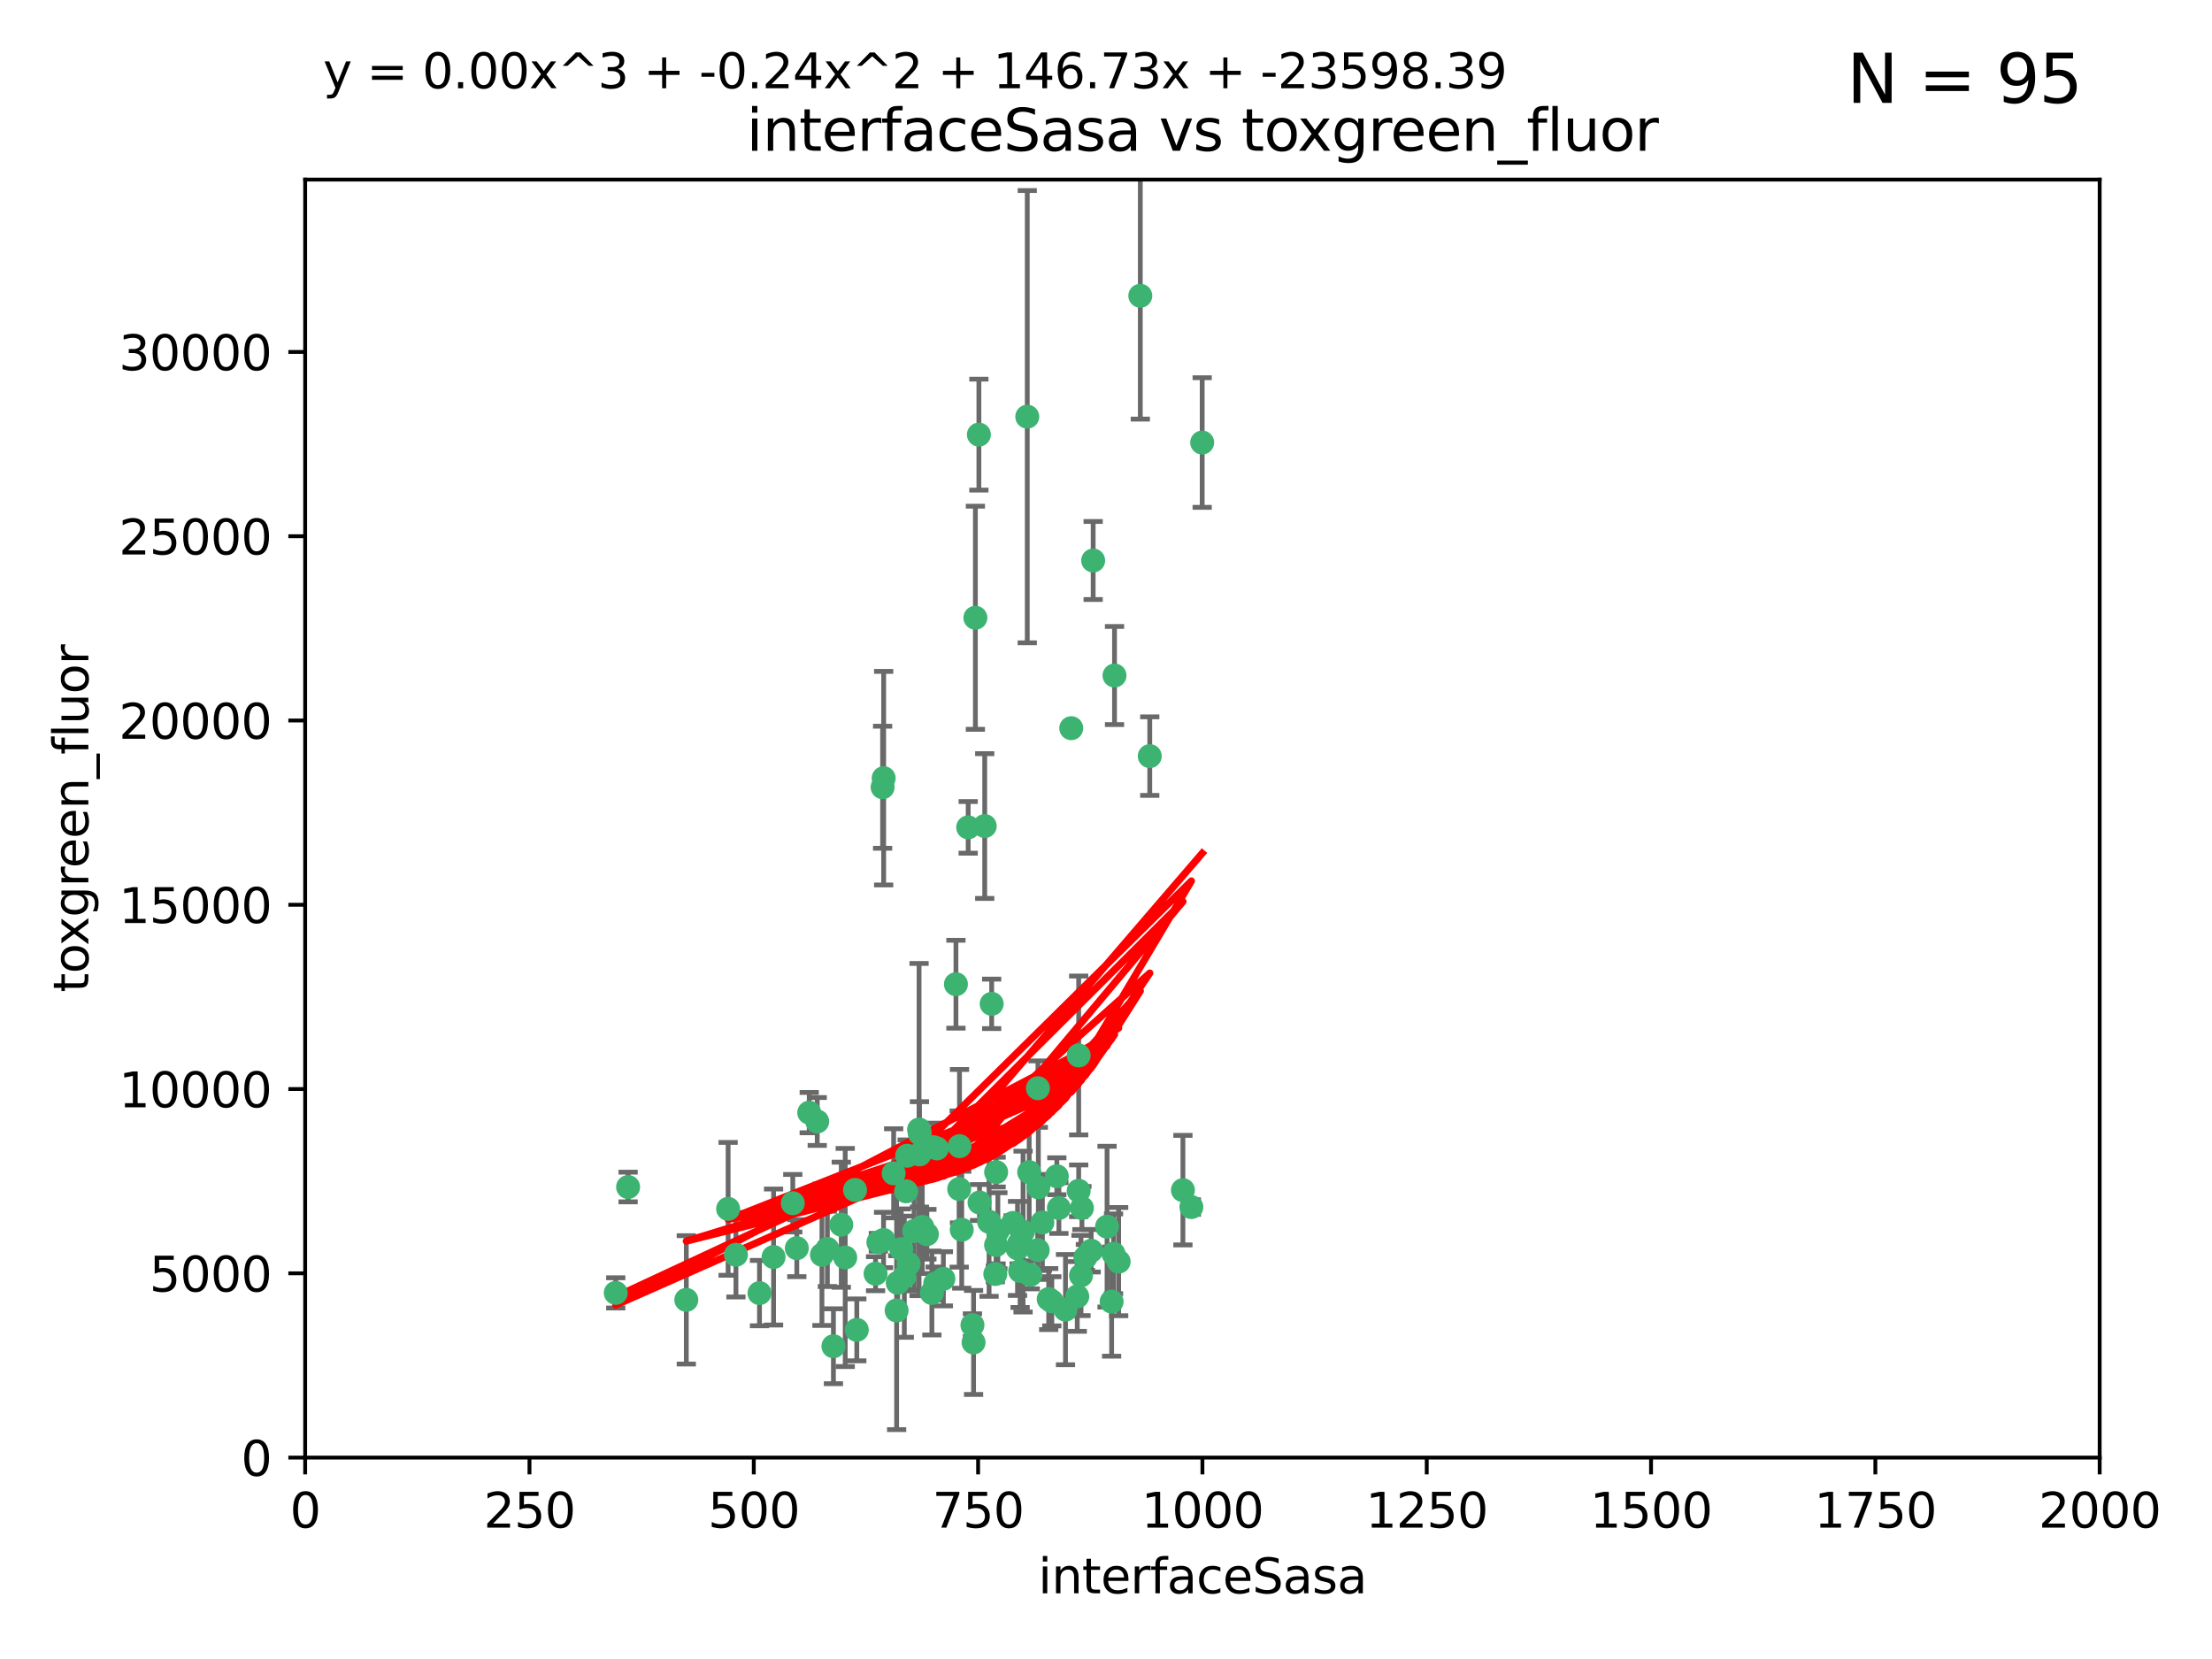 <?xml version="1.0" encoding="utf-8" standalone="no"?>
<!DOCTYPE svg PUBLIC "-//W3C//DTD SVG 1.1//EN"
  "http://www.w3.org/Graphics/SVG/1.1/DTD/svg11.dtd">
<svg xmlns:xlink="http://www.w3.org/1999/xlink" width="460.8pt" height="345.6pt" viewBox="0 0 460.8 345.6" xmlns="http://www.w3.org/2000/svg" version="1.1">
 <defs>
  <style type="text/css">*{stroke-linejoin: round; stroke-linecap: butt}</style>
 </defs>
 <g id="figure_1">
  <g id="patch_1">
   <path d="M 0 345.6 
L 460.8 345.6 
L 460.8 0 
L 0 0 
z
" style="fill: #ffffff"/>
  </g>
  <g id="axes_1">
   <g id="patch_2">
    <path d="M 63.571 303.64 
L 437.4 303.64 
L 437.4 37.411 
L 63.571 37.411 
z
" style="fill: #ffffff"/>
   </g>
   <g id="PathCollection_1">
    <defs>
     <path id="mef39988027" d="M 0 1.118 
C 0.297 1.118 0.581 1 0.791 0.791 
C 1 0.581 1.118 0.297 1.118 0 
C 1.118 -0.297 1 -0.581 0.791 -0.791 
C 0.581 -1 0.297 -1.118 0 -1.118 
C -0.297 -1.118 -0.581 -1 -0.791 -0.791 
C -1 -0.581 -1.118 -0.297 -1.118 0 
C -1.118 0.297 -1 0.581 -0.791 0.791 
C -0.581 1 -0.297 1.118 0 1.118 
z
" style="stroke: #3cb371"/>
    </defs>
    <g clip-path="url(#p7d1d96855f)">
     <use xlink:href="#mef39988027" x="250.437" y="92.187" style="fill: #3cb371; stroke: #3cb371"/>
     <use xlink:href="#mef39988027" x="191.458" y="235.304" style="fill: #3cb371; stroke: #3cb371"/>
     <use xlink:href="#mef39988027" x="223.161" y="151.693" style="fill: #3cb371; stroke: #3cb371"/>
     <use xlink:href="#mef39988027" x="227.725" y="116.762" style="fill: #3cb371; stroke: #3cb371"/>
     <use xlink:href="#mef39988027" x="237.546" y="61.614" style="fill: #3cb371; stroke: #3cb371"/>
     <use xlink:href="#mef39988027" x="206.585" y="209.121" style="fill: #3cb371; stroke: #3cb371"/>
     <use xlink:href="#mef39988027" x="203.92" y="90.534" style="fill: #3cb371; stroke: #3cb371"/>
     <use xlink:href="#mef39988027" x="227.314" y="260.552" style="fill: #3cb371; stroke: #3cb371"/>
     <use xlink:href="#mef39988027" x="216.22" y="226.692" style="fill: #3cb371; stroke: #3cb371"/>
     <use xlink:href="#mef39988027" x="207.873" y="256.385" style="fill: #3cb371; stroke: #3cb371"/>
     <use xlink:href="#mef39988027" x="213.998" y="86.8" style="fill: #3cb371; stroke: #3cb371"/>
     <use xlink:href="#mef39988027" x="188.766" y="248.172" style="fill: #3cb371; stroke: #3cb371"/>
     <use xlink:href="#mef39988027" x="231.574" y="271.146" style="fill: #3cb371; stroke: #3cb371"/>
     <use xlink:href="#mef39988027" x="216.174" y="260.427" style="fill: #3cb371; stroke: #3cb371"/>
     <use xlink:href="#mef39988027" x="220.589" y="251.655" style="fill: #3cb371; stroke: #3cb371"/>
     <use xlink:href="#mef39988027" x="214.396" y="244.178" style="fill: #3cb371; stroke: #3cb371"/>
     <use xlink:href="#mef39988027" x="203.191" y="128.689" style="fill: #3cb371; stroke: #3cb371"/>
     <use xlink:href="#mef39988027" x="230.62" y="255.535" style="fill: #3cb371; stroke: #3cb371"/>
     <use xlink:href="#mef39988027" x="183.864" y="163.993" style="fill: #3cb371; stroke: #3cb371"/>
     <use xlink:href="#mef39988027" x="178.12" y="247.891" style="fill: #3cb371; stroke: #3cb371"/>
     <use xlink:href="#mef39988027" x="233.037" y="262.817" style="fill: #3cb371; stroke: #3cb371"/>
     <use xlink:href="#mef39988027" x="182.98" y="258.785" style="fill: #3cb371; stroke: #3cb371"/>
     <use xlink:href="#mef39988027" x="248.185" y="251.452" style="fill: #3cb371; stroke: #3cb371"/>
     <use xlink:href="#mef39988027" x="220.157" y="245.034" style="fill: #3cb371; stroke: #3cb371"/>
     <use xlink:href="#mef39988027" x="186.783" y="272.992" style="fill: #3cb371; stroke: #3cb371"/>
     <use xlink:href="#mef39988027" x="246.424" y="247.93" style="fill: #3cb371; stroke: #3cb371"/>
     <use xlink:href="#mef39988027" x="199.14" y="205.029" style="fill: #3cb371; stroke: #3cb371"/>
     <use xlink:href="#mef39988027" x="168.576" y="231.782" style="fill: #3cb371; stroke: #3cb371"/>
     <use xlink:href="#mef39988027" x="202.811" y="279.655" style="fill: #3cb371; stroke: #3cb371"/>
     <use xlink:href="#mef39988027" x="231.97" y="261.183" style="fill: #3cb371; stroke: #3cb371"/>
     <use xlink:href="#mef39988027" x="216.308" y="247.337" style="fill: #3cb371; stroke: #3cb371"/>
     <use xlink:href="#mef39988027" x="221.962" y="272.82" style="fill: #3cb371; stroke: #3cb371"/>
     <use xlink:href="#mef39988027" x="239.516" y="157.513" style="fill: #3cb371; stroke: #3cb371"/>
     <use xlink:href="#mef39988027" x="190.426" y="256.455" style="fill: #3cb371; stroke: #3cb371"/>
     <use xlink:href="#mef39988027" x="225.192" y="265.707" style="fill: #3cb371; stroke: #3cb371"/>
     <use xlink:href="#mef39988027" x="212.512" y="264.778" style="fill: #3cb371; stroke: #3cb371"/>
     <use xlink:href="#mef39988027" x="170.245" y="233.624" style="fill: #3cb371; stroke: #3cb371"/>
     <use xlink:href="#mef39988027" x="224.71" y="219.87" style="fill: #3cb371; stroke: #3cb371"/>
     <use xlink:href="#mef39988027" x="202.578" y="276.039" style="fill: #3cb371; stroke: #3cb371"/>
     <use xlink:href="#mef39988027" x="188.387" y="265.959" style="fill: #3cb371; stroke: #3cb371"/>
     <use xlink:href="#mef39988027" x="192.129" y="255.594" style="fill: #3cb371; stroke: #3cb371"/>
     <use xlink:href="#mef39988027" x="205.136" y="172.082" style="fill: #3cb371; stroke: #3cb371"/>
     <use xlink:href="#mef39988027" x="194.819" y="267.377" style="fill: #3cb371; stroke: #3cb371"/>
     <use xlink:href="#mef39988027" x="194.129" y="269.355" style="fill: #3cb371; stroke: #3cb371"/>
     <use xlink:href="#mef39988027" x="213.125" y="256.562" style="fill: #3cb371; stroke: #3cb371"/>
     <use xlink:href="#mef39988027" x="218.463" y="270.619" style="fill: #3cb371; stroke: #3cb371"/>
     <use xlink:href="#mef39988027" x="194.434" y="238.981" style="fill: #3cb371; stroke: #3cb371"/>
     <use xlink:href="#mef39988027" x="161.148" y="261.86" style="fill: #3cb371; stroke: #3cb371"/>
     <use xlink:href="#mef39988027" x="201.69" y="172.356" style="fill: #3cb371; stroke: #3cb371"/>
     <use xlink:href="#mef39988027" x="175.254" y="255.131" style="fill: #3cb371; stroke: #3cb371"/>
     <use xlink:href="#mef39988027" x="182.396" y="265.335" style="fill: #3cb371; stroke: #3cb371"/>
     <use xlink:href="#mef39988027" x="191.602" y="236.134" style="fill: #3cb371; stroke: #3cb371"/>
     <use xlink:href="#mef39988027" x="199.884" y="238.765" style="fill: #3cb371; stroke: #3cb371"/>
     <use xlink:href="#mef39988027" x="191.542" y="240.483" style="fill: #3cb371; stroke: #3cb371"/>
     <use xlink:href="#mef39988027" x="224.415" y="270.071" style="fill: #3cb371; stroke: #3cb371"/>
     <use xlink:href="#mef39988027" x="224.71" y="248.063" style="fill: #3cb371; stroke: #3cb371"/>
     <use xlink:href="#mef39988027" x="207.338" y="265.402" style="fill: #3cb371; stroke: #3cb371"/>
     <use xlink:href="#mef39988027" x="199.821" y="247.697" style="fill: #3cb371; stroke: #3cb371"/>
     <use xlink:href="#mef39988027" x="207.512" y="244.17" style="fill: #3cb371; stroke: #3cb371"/>
     <use xlink:href="#mef39988027" x="206.043" y="254.514" style="fill: #3cb371; stroke: #3cb371"/>
     <use xlink:href="#mef39988027" x="186.163" y="244.423" style="fill: #3cb371; stroke: #3cb371"/>
     <use xlink:href="#mef39988027" x="200.346" y="256.174" style="fill: #3cb371; stroke: #3cb371"/>
     <use xlink:href="#mef39988027" x="184.082" y="162.105" style="fill: #3cb371; stroke: #3cb371"/>
     <use xlink:href="#mef39988027" x="207.501" y="259.36" style="fill: #3cb371; stroke: #3cb371"/>
     <use xlink:href="#mef39988027" x="217.146" y="254.661" style="fill: #3cb371; stroke: #3cb371"/>
     <use xlink:href="#mef39988027" x="211.97" y="260.068" style="fill: #3cb371; stroke: #3cb371"/>
     <use xlink:href="#mef39988027" x="187.755" y="260.221" style="fill: #3cb371; stroke: #3cb371"/>
     <use xlink:href="#mef39988027" x="172.357" y="260.163" style="fill: #3cb371; stroke: #3cb371"/>
     <use xlink:href="#mef39988027" x="165.991" y="260.019" style="fill: #3cb371; stroke: #3cb371"/>
     <use xlink:href="#mef39988027" x="232.174" y="140.722" style="fill: #3cb371; stroke: #3cb371"/>
     <use xlink:href="#mef39988027" x="226.105" y="261.935" style="fill: #3cb371; stroke: #3cb371"/>
     <use xlink:href="#mef39988027" x="214.626" y="265.574" style="fill: #3cb371; stroke: #3cb371"/>
     <use xlink:href="#mef39988027" x="211.034" y="254.764" style="fill: #3cb371; stroke: #3cb371"/>
     <use xlink:href="#mef39988027" x="165.152" y="250.652" style="fill: #3cb371; stroke: #3cb371"/>
     <use xlink:href="#mef39988027" x="193.088" y="257.112" style="fill: #3cb371; stroke: #3cb371"/>
     <use xlink:href="#mef39988027" x="178.488" y="277.035" style="fill: #3cb371; stroke: #3cb371"/>
     <use xlink:href="#mef39988027" x="173.619" y="280.448" style="fill: #3cb371; stroke: #3cb371"/>
     <use xlink:href="#mef39988027" x="196.523" y="266.395" style="fill: #3cb371; stroke: #3cb371"/>
     <use xlink:href="#mef39988027" x="212.303" y="259.072" style="fill: #3cb371; stroke: #3cb371"/>
     <use xlink:href="#mef39988027" x="142.971" y="270.784" style="fill: #3cb371; stroke: #3cb371"/>
     <use xlink:href="#mef39988027" x="195.181" y="239.234" style="fill: #3cb371; stroke: #3cb371"/>
     <use xlink:href="#mef39988027" x="204.052" y="250.509" style="fill: #3cb371; stroke: #3cb371"/>
     <use xlink:href="#mef39988027" x="187.013" y="267.238" style="fill: #3cb371; stroke: #3cb371"/>
     <use xlink:href="#mef39988027" x="184.06" y="258.31" style="fill: #3cb371; stroke: #3cb371"/>
     <use xlink:href="#mef39988027" x="158.215" y="269.377" style="fill: #3cb371; stroke: #3cb371"/>
     <use xlink:href="#mef39988027" x="189.29" y="263.294" style="fill: #3cb371; stroke: #3cb371"/>
     <use xlink:href="#mef39988027" x="153.309" y="261.395" style="fill: #3cb371; stroke: #3cb371"/>
     <use xlink:href="#mef39988027" x="219.112" y="271.085" style="fill: #3cb371; stroke: #3cb371"/>
     <use xlink:href="#mef39988027" x="128.272" y="269.332" style="fill: #3cb371; stroke: #3cb371"/>
     <use xlink:href="#mef39988027" x="171.225" y="261.393" style="fill: #3cb371; stroke: #3cb371"/>
     <use xlink:href="#mef39988027" x="176.075" y="261.957" style="fill: #3cb371; stroke: #3cb371"/>
     <use xlink:href="#mef39988027" x="188.987" y="240.757" style="fill: #3cb371; stroke: #3cb371"/>
     <use xlink:href="#mef39988027" x="151.679" y="251.825" style="fill: #3cb371; stroke: #3cb371"/>
     <use xlink:href="#mef39988027" x="225.383" y="251.653" style="fill: #3cb371; stroke: #3cb371"/>
     <use xlink:href="#mef39988027" x="130.845" y="247.276" style="fill: #3cb371; stroke: #3cb371"/>
    </g>
   </g>
   <g id="matplotlib.axis_1">
    <g id="xtick_1">
     <g id="line2d_1">
      <defs>
       <path id="mf4ca9e5cf2" d="M 0 0 
L 0 3.5 
" style="stroke: #000000; stroke-width: 0.8"/>
      </defs>
      <g>
       <use xlink:href="#mf4ca9e5cf2" x="63.571" y="303.64" style="stroke: #000000; stroke-width: 0.8"/>
      </g>
     </g>
     <g id="text_1">
      <!-- 0 -->
      <g transform="translate(60.39 318.238)scale(0.1 -0.1)">
       <defs>
        <path id="DejaVuSans-30" d="M 2034 4250 
Q 1547 4250 1301 3770 
Q 1056 3291 1056 2328 
Q 1056 1369 1301 889 
Q 1547 409 2034 409 
Q 2525 409 2770 889 
Q 3016 1369 3016 2328 
Q 3016 3291 2770 3770 
Q 2525 4250 2034 4250 
z
M 2034 4750 
Q 2819 4750 3233 4129 
Q 3647 3509 3647 2328 
Q 3647 1150 3233 529 
Q 2819 -91 2034 -91 
Q 1250 -91 836 529 
Q 422 1150 422 2328 
Q 422 3509 836 4129 
Q 1250 4750 2034 4750 
z
" transform="scale(0.016)"/>
       </defs>
       <use xlink:href="#DejaVuSans-30"/>
      </g>
     </g>
    </g>
    <g id="xtick_2">
     <g id="line2d_2">
      <g>
       <use xlink:href="#mf4ca9e5cf2" x="110.3" y="303.64" style="stroke: #000000; stroke-width: 0.8"/>
      </g>
     </g>
     <g id="text_2">
      <!-- 250 -->
      <g transform="translate(100.756 318.238)scale(0.1 -0.1)">
       <defs>
        <path id="DejaVuSans-32" d="M 1228 531 
L 3431 531 
L 3431 0 
L 469 0 
L 469 531 
Q 828 903 1448 1529 
Q 2069 2156 2228 2338 
Q 2531 2678 2651 2914 
Q 2772 3150 2772 3378 
Q 2772 3750 2511 3984 
Q 2250 4219 1831 4219 
Q 1534 4219 1204 4116 
Q 875 4013 500 3803 
L 500 4441 
Q 881 4594 1212 4672 
Q 1544 4750 1819 4750 
Q 2544 4750 2975 4387 
Q 3406 4025 3406 3419 
Q 3406 3131 3298 2873 
Q 3191 2616 2906 2266 
Q 2828 2175 2409 1742 
Q 1991 1309 1228 531 
z
" transform="scale(0.016)"/>
        <path id="DejaVuSans-35" d="M 691 4666 
L 3169 4666 
L 3169 4134 
L 1269 4134 
L 1269 2991 
Q 1406 3038 1543 3061 
Q 1681 3084 1819 3084 
Q 2600 3084 3056 2656 
Q 3513 2228 3513 1497 
Q 3513 744 3044 326 
Q 2575 -91 1722 -91 
Q 1428 -91 1123 -41 
Q 819 9 494 109 
L 494 744 
Q 775 591 1075 516 
Q 1375 441 1709 441 
Q 2250 441 2565 725 
Q 2881 1009 2881 1497 
Q 2881 1984 2565 2268 
Q 2250 2553 1709 2553 
Q 1456 2553 1204 2497 
Q 953 2441 691 2322 
L 691 4666 
z
" transform="scale(0.016)"/>
       </defs>
       <use xlink:href="#DejaVuSans-32"/>
       <use xlink:href="#DejaVuSans-35" x="63.623"/>
       <use xlink:href="#DejaVuSans-30" x="127.246"/>
      </g>
     </g>
    </g>
    <g id="xtick_3">
     <g id="line2d_3">
      <g>
       <use xlink:href="#mf4ca9e5cf2" x="157.028" y="303.64" style="stroke: #000000; stroke-width: 0.8"/>
      </g>
     </g>
     <g id="text_3">
      <!-- 500 -->
      <g transform="translate(147.485 318.238)scale(0.1 -0.1)">
       <use xlink:href="#DejaVuSans-35"/>
       <use xlink:href="#DejaVuSans-30" x="63.623"/>
       <use xlink:href="#DejaVuSans-30" x="127.246"/>
      </g>
     </g>
    </g>
    <g id="xtick_4">
     <g id="line2d_4">
      <g>
       <use xlink:href="#mf4ca9e5cf2" x="203.757" y="303.64" style="stroke: #000000; stroke-width: 0.8"/>
      </g>
     </g>
     <g id="text_4">
      <!-- 750 -->
      <g transform="translate(194.213 318.238)scale(0.1 -0.1)">
       <defs>
        <path id="DejaVuSans-37" d="M 525 4666 
L 3525 4666 
L 3525 4397 
L 1831 0 
L 1172 0 
L 2766 4134 
L 525 4134 
L 525 4666 
z
" transform="scale(0.016)"/>
       </defs>
       <use xlink:href="#DejaVuSans-37"/>
       <use xlink:href="#DejaVuSans-35" x="63.623"/>
       <use xlink:href="#DejaVuSans-30" x="127.246"/>
      </g>
     </g>
    </g>
    <g id="xtick_5">
     <g id="line2d_5">
      <g>
       <use xlink:href="#mf4ca9e5cf2" x="250.486" y="303.64" style="stroke: #000000; stroke-width: 0.8"/>
      </g>
     </g>
     <g id="text_5">
      <!-- 1000 -->
      <g transform="translate(237.761 318.238)scale(0.1 -0.1)">
       <defs>
        <path id="DejaVuSans-31" d="M 794 531 
L 1825 531 
L 1825 4091 
L 703 3866 
L 703 4441 
L 1819 4666 
L 2450 4666 
L 2450 531 
L 3481 531 
L 3481 0 
L 794 0 
L 794 531 
z
" transform="scale(0.016)"/>
       </defs>
       <use xlink:href="#DejaVuSans-31"/>
       <use xlink:href="#DejaVuSans-30" x="63.623"/>
       <use xlink:href="#DejaVuSans-30" x="127.246"/>
       <use xlink:href="#DejaVuSans-30" x="190.869"/>
      </g>
     </g>
    </g>
    <g id="xtick_6">
     <g id="line2d_6">
      <g>
       <use xlink:href="#mf4ca9e5cf2" x="297.214" y="303.64" style="stroke: #000000; stroke-width: 0.8"/>
      </g>
     </g>
     <g id="text_6">
      <!-- 1250 -->
      <g transform="translate(284.489 318.238)scale(0.1 -0.1)">
       <use xlink:href="#DejaVuSans-31"/>
       <use xlink:href="#DejaVuSans-32" x="63.623"/>
       <use xlink:href="#DejaVuSans-35" x="127.246"/>
       <use xlink:href="#DejaVuSans-30" x="190.869"/>
      </g>
     </g>
    </g>
    <g id="xtick_7">
     <g id="line2d_7">
      <g>
       <use xlink:href="#mf4ca9e5cf2" x="343.943" y="303.64" style="stroke: #000000; stroke-width: 0.8"/>
      </g>
     </g>
     <g id="text_7">
      <!-- 1500 -->
      <g transform="translate(331.218 318.238)scale(0.1 -0.1)">
       <use xlink:href="#DejaVuSans-31"/>
       <use xlink:href="#DejaVuSans-35" x="63.623"/>
       <use xlink:href="#DejaVuSans-30" x="127.246"/>
       <use xlink:href="#DejaVuSans-30" x="190.869"/>
      </g>
     </g>
    </g>
    <g id="xtick_8">
     <g id="line2d_8">
      <g>
       <use xlink:href="#mf4ca9e5cf2" x="390.671" y="303.64" style="stroke: #000000; stroke-width: 0.8"/>
      </g>
     </g>
     <g id="text_8">
      <!-- 1750 -->
      <g transform="translate(377.946 318.238)scale(0.1 -0.1)">
       <use xlink:href="#DejaVuSans-31"/>
       <use xlink:href="#DejaVuSans-37" x="63.623"/>
       <use xlink:href="#DejaVuSans-35" x="127.246"/>
       <use xlink:href="#DejaVuSans-30" x="190.869"/>
      </g>
     </g>
    </g>
    <g id="xtick_9">
     <g id="line2d_9">
      <g>
       <use xlink:href="#mf4ca9e5cf2" x="437.4" y="303.64" style="stroke: #000000; stroke-width: 0.8"/>
      </g>
     </g>
     <g id="text_9">
      <!-- 2000 -->
      <g transform="translate(424.675 318.238)scale(0.1 -0.1)">
       <use xlink:href="#DejaVuSans-32"/>
       <use xlink:href="#DejaVuSans-30" x="63.623"/>
       <use xlink:href="#DejaVuSans-30" x="127.246"/>
       <use xlink:href="#DejaVuSans-30" x="190.869"/>
      </g>
     </g>
    </g>
    <g id="text_10">
     <!-- interfaceSasa -->
     <g transform="translate(216.279 331.917)scale(0.1 -0.1)">
      <defs>
       <path id="DejaVuSans-69" d="M 603 3500 
L 1178 3500 
L 1178 0 
L 603 0 
L 603 3500 
z
M 603 4863 
L 1178 4863 
L 1178 4134 
L 603 4134 
L 603 4863 
z
" transform="scale(0.016)"/>
       <path id="DejaVuSans-6e" d="M 3513 2113 
L 3513 0 
L 2938 0 
L 2938 2094 
Q 2938 2591 2744 2837 
Q 2550 3084 2163 3084 
Q 1697 3084 1428 2787 
Q 1159 2491 1159 1978 
L 1159 0 
L 581 0 
L 581 3500 
L 1159 3500 
L 1159 2956 
Q 1366 3272 1645 3428 
Q 1925 3584 2291 3584 
Q 2894 3584 3203 3211 
Q 3513 2838 3513 2113 
z
" transform="scale(0.016)"/>
       <path id="DejaVuSans-74" d="M 1172 4494 
L 1172 3500 
L 2356 3500 
L 2356 3053 
L 1172 3053 
L 1172 1153 
Q 1172 725 1289 603 
Q 1406 481 1766 481 
L 2356 481 
L 2356 0 
L 1766 0 
Q 1100 0 847 248 
Q 594 497 594 1153 
L 594 3053 
L 172 3053 
L 172 3500 
L 594 3500 
L 594 4494 
L 1172 4494 
z
" transform="scale(0.016)"/>
       <path id="DejaVuSans-65" d="M 3597 1894 
L 3597 1613 
L 953 1613 
Q 991 1019 1311 708 
Q 1631 397 2203 397 
Q 2534 397 2845 478 
Q 3156 559 3463 722 
L 3463 178 
Q 3153 47 2828 -22 
Q 2503 -91 2169 -91 
Q 1331 -91 842 396 
Q 353 884 353 1716 
Q 353 2575 817 3079 
Q 1281 3584 2069 3584 
Q 2775 3584 3186 3129 
Q 3597 2675 3597 1894 
z
M 3022 2063 
Q 3016 2534 2758 2815 
Q 2500 3097 2075 3097 
Q 1594 3097 1305 2825 
Q 1016 2553 972 2059 
L 3022 2063 
z
" transform="scale(0.016)"/>
       <path id="DejaVuSans-72" d="M 2631 2963 
Q 2534 3019 2420 3045 
Q 2306 3072 2169 3072 
Q 1681 3072 1420 2755 
Q 1159 2438 1159 1844 
L 1159 0 
L 581 0 
L 581 3500 
L 1159 3500 
L 1159 2956 
Q 1341 3275 1631 3429 
Q 1922 3584 2338 3584 
Q 2397 3584 2469 3576 
Q 2541 3569 2628 3553 
L 2631 2963 
z
" transform="scale(0.016)"/>
       <path id="DejaVuSans-66" d="M 2375 4863 
L 2375 4384 
L 1825 4384 
Q 1516 4384 1395 4259 
Q 1275 4134 1275 3809 
L 1275 3500 
L 2222 3500 
L 2222 3053 
L 1275 3053 
L 1275 0 
L 697 0 
L 697 3053 
L 147 3053 
L 147 3500 
L 697 3500 
L 697 3744 
Q 697 4328 969 4595 
Q 1241 4863 1831 4863 
L 2375 4863 
z
" transform="scale(0.016)"/>
       <path id="DejaVuSans-61" d="M 2194 1759 
Q 1497 1759 1228 1600 
Q 959 1441 959 1056 
Q 959 750 1161 570 
Q 1363 391 1709 391 
Q 2188 391 2477 730 
Q 2766 1069 2766 1631 
L 2766 1759 
L 2194 1759 
z
M 3341 1997 
L 3341 0 
L 2766 0 
L 2766 531 
Q 2569 213 2275 61 
Q 1981 -91 1556 -91 
Q 1019 -91 701 211 
Q 384 513 384 1019 
Q 384 1609 779 1909 
Q 1175 2209 1959 2209 
L 2766 2209 
L 2766 2266 
Q 2766 2663 2505 2880 
Q 2244 3097 1772 3097 
Q 1472 3097 1187 3025 
Q 903 2953 641 2809 
L 641 3341 
Q 956 3463 1253 3523 
Q 1550 3584 1831 3584 
Q 2591 3584 2966 3190 
Q 3341 2797 3341 1997 
z
" transform="scale(0.016)"/>
       <path id="DejaVuSans-63" d="M 3122 3366 
L 3122 2828 
Q 2878 2963 2633 3030 
Q 2388 3097 2138 3097 
Q 1578 3097 1268 2742 
Q 959 2388 959 1747 
Q 959 1106 1268 751 
Q 1578 397 2138 397 
Q 2388 397 2633 464 
Q 2878 531 3122 666 
L 3122 134 
Q 2881 22 2623 -34 
Q 2366 -91 2075 -91 
Q 1284 -91 818 406 
Q 353 903 353 1747 
Q 353 2603 823 3093 
Q 1294 3584 2113 3584 
Q 2378 3584 2631 3529 
Q 2884 3475 3122 3366 
z
" transform="scale(0.016)"/>
       <path id="DejaVuSans-53" d="M 3425 4513 
L 3425 3897 
Q 3066 4069 2747 4153 
Q 2428 4238 2131 4238 
Q 1616 4238 1336 4038 
Q 1056 3838 1056 3469 
Q 1056 3159 1242 3001 
Q 1428 2844 1947 2747 
L 2328 2669 
Q 3034 2534 3370 2195 
Q 3706 1856 3706 1288 
Q 3706 609 3251 259 
Q 2797 -91 1919 -91 
Q 1588 -91 1214 -16 
Q 841 59 441 206 
L 441 856 
Q 825 641 1194 531 
Q 1563 422 1919 422 
Q 2459 422 2753 634 
Q 3047 847 3047 1241 
Q 3047 1584 2836 1778 
Q 2625 1972 2144 2069 
L 1759 2144 
Q 1053 2284 737 2584 
Q 422 2884 422 3419 
Q 422 4038 858 4394 
Q 1294 4750 2059 4750 
Q 2388 4750 2728 4690 
Q 3069 4631 3425 4513 
z
" transform="scale(0.016)"/>
       <path id="DejaVuSans-73" d="M 2834 3397 
L 2834 2853 
Q 2591 2978 2328 3040 
Q 2066 3103 1784 3103 
Q 1356 3103 1142 2972 
Q 928 2841 928 2578 
Q 928 2378 1081 2264 
Q 1234 2150 1697 2047 
L 1894 2003 
Q 2506 1872 2764 1633 
Q 3022 1394 3022 966 
Q 3022 478 2636 193 
Q 2250 -91 1575 -91 
Q 1294 -91 989 -36 
Q 684 19 347 128 
L 347 722 
Q 666 556 975 473 
Q 1284 391 1588 391 
Q 1994 391 2212 530 
Q 2431 669 2431 922 
Q 2431 1156 2273 1281 
Q 2116 1406 1581 1522 
L 1381 1569 
Q 847 1681 609 1914 
Q 372 2147 372 2553 
Q 372 3047 722 3315 
Q 1072 3584 1716 3584 
Q 2034 3584 2315 3537 
Q 2597 3491 2834 3397 
z
" transform="scale(0.016)"/>
      </defs>
      <use xlink:href="#DejaVuSans-69"/>
      <use xlink:href="#DejaVuSans-6e" x="27.783"/>
      <use xlink:href="#DejaVuSans-74" x="91.162"/>
      <use xlink:href="#DejaVuSans-65" x="130.371"/>
      <use xlink:href="#DejaVuSans-72" x="191.895"/>
      <use xlink:href="#DejaVuSans-66" x="233.008"/>
      <use xlink:href="#DejaVuSans-61" x="268.213"/>
      <use xlink:href="#DejaVuSans-63" x="329.492"/>
      <use xlink:href="#DejaVuSans-65" x="384.473"/>
      <use xlink:href="#DejaVuSans-53" x="445.996"/>
      <use xlink:href="#DejaVuSans-61" x="509.473"/>
      <use xlink:href="#DejaVuSans-73" x="570.752"/>
      <use xlink:href="#DejaVuSans-61" x="622.852"/>
     </g>
    </g>
   </g>
   <g id="matplotlib.axis_2">
    <g id="ytick_1">
     <g id="line2d_10">
      <defs>
       <path id="m6db2757219" d="M 0 0 
L -3.5 0 
" style="stroke: #000000; stroke-width: 0.8"/>
      </defs>
      <g>
       <use xlink:href="#m6db2757219" x="63.571" y="303.64" style="stroke: #000000; stroke-width: 0.8"/>
      </g>
     </g>
     <g id="text_11">
      <!-- 0 -->
      <g transform="translate(50.209 307.439)scale(0.1 -0.1)">
       <use xlink:href="#DejaVuSans-30"/>
      </g>
     </g>
    </g>
    <g id="ytick_2">
     <g id="line2d_11">
      <g>
       <use xlink:href="#m6db2757219" x="63.571" y="265.253" style="stroke: #000000; stroke-width: 0.8"/>
      </g>
     </g>
     <g id="text_12">
      <!-- 5000 -->
      <g transform="translate(31.121 269.052)scale(0.1 -0.1)">
       <use xlink:href="#DejaVuSans-35"/>
       <use xlink:href="#DejaVuSans-30" x="63.623"/>
       <use xlink:href="#DejaVuSans-30" x="127.246"/>
       <use xlink:href="#DejaVuSans-30" x="190.869"/>
      </g>
     </g>
    </g>
    <g id="ytick_3">
     <g id="line2d_12">
      <g>
       <use xlink:href="#m6db2757219" x="63.571" y="226.866" style="stroke: #000000; stroke-width: 0.8"/>
      </g>
     </g>
     <g id="text_13">
      <!-- 10000 -->
      <g transform="translate(24.759 230.665)scale(0.1 -0.1)">
       <use xlink:href="#DejaVuSans-31"/>
       <use xlink:href="#DejaVuSans-30" x="63.623"/>
       <use xlink:href="#DejaVuSans-30" x="127.246"/>
       <use xlink:href="#DejaVuSans-30" x="190.869"/>
       <use xlink:href="#DejaVuSans-30" x="254.492"/>
      </g>
     </g>
    </g>
    <g id="ytick_4">
     <g id="line2d_13">
      <g>
       <use xlink:href="#m6db2757219" x="63.571" y="188.479" style="stroke: #000000; stroke-width: 0.8"/>
      </g>
     </g>
     <g id="text_14">
      <!-- 15000 -->
      <g transform="translate(24.759 192.278)scale(0.1 -0.1)">
       <use xlink:href="#DejaVuSans-31"/>
       <use xlink:href="#DejaVuSans-35" x="63.623"/>
       <use xlink:href="#DejaVuSans-30" x="127.246"/>
       <use xlink:href="#DejaVuSans-30" x="190.869"/>
       <use xlink:href="#DejaVuSans-30" x="254.492"/>
      </g>
     </g>
    </g>
    <g id="ytick_5">
     <g id="line2d_14">
      <g>
       <use xlink:href="#m6db2757219" x="63.571" y="150.092" style="stroke: #000000; stroke-width: 0.8"/>
      </g>
     </g>
     <g id="text_15">
      <!-- 20000 -->
      <g transform="translate(24.759 153.891)scale(0.1 -0.1)">
       <use xlink:href="#DejaVuSans-32"/>
       <use xlink:href="#DejaVuSans-30" x="63.623"/>
       <use xlink:href="#DejaVuSans-30" x="127.246"/>
       <use xlink:href="#DejaVuSans-30" x="190.869"/>
       <use xlink:href="#DejaVuSans-30" x="254.492"/>
      </g>
     </g>
    </g>
    <g id="ytick_6">
     <g id="line2d_15">
      <g>
       <use xlink:href="#m6db2757219" x="63.571" y="111.705" style="stroke: #000000; stroke-width: 0.8"/>
      </g>
     </g>
     <g id="text_16">
      <!-- 25000 -->
      <g transform="translate(24.759 115.504)scale(0.1 -0.1)">
       <use xlink:href="#DejaVuSans-32"/>
       <use xlink:href="#DejaVuSans-35" x="63.623"/>
       <use xlink:href="#DejaVuSans-30" x="127.246"/>
       <use xlink:href="#DejaVuSans-30" x="190.869"/>
       <use xlink:href="#DejaVuSans-30" x="254.492"/>
      </g>
     </g>
    </g>
    <g id="ytick_7">
     <g id="line2d_16">
      <g>
       <use xlink:href="#m6db2757219" x="63.571" y="73.317" style="stroke: #000000; stroke-width: 0.8"/>
      </g>
     </g>
     <g id="text_17">
      <!-- 30000 -->
      <g transform="translate(24.759 77.117)scale(0.1 -0.1)">
       <defs>
        <path id="DejaVuSans-33" d="M 2597 2516 
Q 3050 2419 3304 2112 
Q 3559 1806 3559 1356 
Q 3559 666 3084 287 
Q 2609 -91 1734 -91 
Q 1441 -91 1130 -33 
Q 819 25 488 141 
L 488 750 
Q 750 597 1062 519 
Q 1375 441 1716 441 
Q 2309 441 2620 675 
Q 2931 909 2931 1356 
Q 2931 1769 2642 2001 
Q 2353 2234 1838 2234 
L 1294 2234 
L 1294 2753 
L 1863 2753 
Q 2328 2753 2575 2939 
Q 2822 3125 2822 3475 
Q 2822 3834 2567 4026 
Q 2313 4219 1838 4219 
Q 1578 4219 1281 4162 
Q 984 4106 628 3988 
L 628 4550 
Q 988 4650 1302 4700 
Q 1616 4750 1894 4750 
Q 2613 4750 3031 4423 
Q 3450 4097 3450 3541 
Q 3450 3153 3228 2886 
Q 3006 2619 2597 2516 
z
" transform="scale(0.016)"/>
       </defs>
       <use xlink:href="#DejaVuSans-33"/>
       <use xlink:href="#DejaVuSans-30" x="63.623"/>
       <use xlink:href="#DejaVuSans-30" x="127.246"/>
       <use xlink:href="#DejaVuSans-30" x="190.869"/>
       <use xlink:href="#DejaVuSans-30" x="254.492"/>
      </g>
     </g>
    </g>
    <g id="text_18">
     <!-- toxgreen_fluor -->
     <g transform="translate(18.401 206.72)rotate(-90)scale(0.1 -0.1)">
      <defs>
       <path id="DejaVuSans-6f" d="M 1959 3097 
Q 1497 3097 1228 2736 
Q 959 2375 959 1747 
Q 959 1119 1226 758 
Q 1494 397 1959 397 
Q 2419 397 2687 759 
Q 2956 1122 2956 1747 
Q 2956 2369 2687 2733 
Q 2419 3097 1959 3097 
z
M 1959 3584 
Q 2709 3584 3137 3096 
Q 3566 2609 3566 1747 
Q 3566 888 3137 398 
Q 2709 -91 1959 -91 
Q 1206 -91 779 398 
Q 353 888 353 1747 
Q 353 2609 779 3096 
Q 1206 3584 1959 3584 
z
" transform="scale(0.016)"/>
       <path id="DejaVuSans-78" d="M 3513 3500 
L 2247 1797 
L 3578 0 
L 2900 0 
L 1881 1375 
L 863 0 
L 184 0 
L 1544 1831 
L 300 3500 
L 978 3500 
L 1906 2253 
L 2834 3500 
L 3513 3500 
z
" transform="scale(0.016)"/>
       <path id="DejaVuSans-67" d="M 2906 1791 
Q 2906 2416 2648 2759 
Q 2391 3103 1925 3103 
Q 1463 3103 1205 2759 
Q 947 2416 947 1791 
Q 947 1169 1205 825 
Q 1463 481 1925 481 
Q 2391 481 2648 825 
Q 2906 1169 2906 1791 
z
M 3481 434 
Q 3481 -459 3084 -895 
Q 2688 -1331 1869 -1331 
Q 1566 -1331 1297 -1286 
Q 1028 -1241 775 -1147 
L 775 -588 
Q 1028 -725 1275 -790 
Q 1522 -856 1778 -856 
Q 2344 -856 2625 -561 
Q 2906 -266 2906 331 
L 2906 616 
Q 2728 306 2450 153 
Q 2172 0 1784 0 
Q 1141 0 747 490 
Q 353 981 353 1791 
Q 353 2603 747 3093 
Q 1141 3584 1784 3584 
Q 2172 3584 2450 3431 
Q 2728 3278 2906 2969 
L 2906 3500 
L 3481 3500 
L 3481 434 
z
" transform="scale(0.016)"/>
       <path id="DejaVuSans-5f" d="M 3263 -1063 
L 3263 -1509 
L -63 -1509 
L -63 -1063 
L 3263 -1063 
z
" transform="scale(0.016)"/>
       <path id="DejaVuSans-6c" d="M 603 4863 
L 1178 4863 
L 1178 0 
L 603 0 
L 603 4863 
z
" transform="scale(0.016)"/>
       <path id="DejaVuSans-75" d="M 544 1381 
L 544 3500 
L 1119 3500 
L 1119 1403 
Q 1119 906 1312 657 
Q 1506 409 1894 409 
Q 2359 409 2629 706 
Q 2900 1003 2900 1516 
L 2900 3500 
L 3475 3500 
L 3475 0 
L 2900 0 
L 2900 538 
Q 2691 219 2414 64 
Q 2138 -91 1772 -91 
Q 1169 -91 856 284 
Q 544 659 544 1381 
z
M 1991 3584 
L 1991 3584 
z
" transform="scale(0.016)"/>
      </defs>
      <use xlink:href="#DejaVuSans-74"/>
      <use xlink:href="#DejaVuSans-6f" x="39.209"/>
      <use xlink:href="#DejaVuSans-78" x="97.266"/>
      <use xlink:href="#DejaVuSans-67" x="156.445"/>
      <use xlink:href="#DejaVuSans-72" x="219.922"/>
      <use xlink:href="#DejaVuSans-65" x="258.785"/>
      <use xlink:href="#DejaVuSans-65" x="320.309"/>
      <use xlink:href="#DejaVuSans-6e" x="381.832"/>
      <use xlink:href="#DejaVuSans-5f" x="445.211"/>
      <use xlink:href="#DejaVuSans-66" x="495.211"/>
      <use xlink:href="#DejaVuSans-6c" x="530.416"/>
      <use xlink:href="#DejaVuSans-75" x="558.199"/>
      <use xlink:href="#DejaVuSans-6f" x="621.578"/>
      <use xlink:href="#DejaVuSans-72" x="682.76"/>
     </g>
    </g>
   </g>
   <g id="LineCollection_1">
    <path d="M 250.437 105.69 
L 250.437 78.685 
" clip-path="url(#p7d1d96855f)" style="fill: none; stroke: #696969"/>
    <path d="M 191.458 269.906 
L 191.458 200.702 
" clip-path="url(#p7d1d96855f)" style="fill: none; stroke: #696969"/>
    <path d="M 223.161 152.217 
L 223.161 151.168 
" clip-path="url(#p7d1d96855f)" style="fill: none; stroke: #696969"/>
    <path d="M 227.725 124.89 
L 227.725 108.635 
" clip-path="url(#p7d1d96855f)" style="fill: none; stroke: #696969"/>
    <path d="M 237.546 87.306 
L 237.546 35.922 
" clip-path="url(#p7d1d96855f)" style="fill: none; stroke: #696969"/>
    <path d="M 206.585 214.275 
L 206.585 203.967 
" clip-path="url(#p7d1d96855f)" style="fill: none; stroke: #696969"/>
    <path d="M 203.92 102.091 
L 203.92 78.978 
" clip-path="url(#p7d1d96855f)" style="fill: none; stroke: #696969"/>
    <path d="M 227.314 264.982 
L 227.314 256.122 
" clip-path="url(#p7d1d96855f)" style="fill: none; stroke: #696969"/>
    <path d="M 216.22 232.376 
L 216.22 221.008 
" clip-path="url(#p7d1d96855f)" style="fill: none; stroke: #696969"/>
    <path d="M 207.873 264.301 
L 207.873 248.47 
" clip-path="url(#p7d1d96855f)" style="fill: none; stroke: #696969"/>
    <path d="M 213.998 133.906 
L 213.998 39.694 
" clip-path="url(#p7d1d96855f)" style="fill: none; stroke: #696969"/>
    <path d="M 188.766 248.702 
L 188.766 247.642 
" clip-path="url(#p7d1d96855f)" style="fill: none; stroke: #696969"/>
    <path d="M 231.574 282.519 
L 231.574 259.772 
" clip-path="url(#p7d1d96855f)" style="fill: none; stroke: #696969"/>
    <path d="M 216.174 266.526 
L 216.174 254.328 
" clip-path="url(#p7d1d96855f)" style="fill: none; stroke: #696969"/>
    <path d="M 220.589 256.945 
L 220.589 246.364 
" clip-path="url(#p7d1d96855f)" style="fill: none; stroke: #696969"/>
    <path d="M 214.396 259.164 
L 214.396 229.192 
" clip-path="url(#p7d1d96855f)" style="fill: none; stroke: #696969"/>
    <path d="M 203.191 151.927 
L 203.191 105.45 
" clip-path="url(#p7d1d96855f)" style="fill: none; stroke: #696969"/>
    <path d="M 230.62 272.278 
L 230.62 238.793 
" clip-path="url(#p7d1d96855f)" style="fill: none; stroke: #696969"/>
    <path d="M 183.864 176.705 
L 183.864 151.281 
" clip-path="url(#p7d1d96855f)" style="fill: none; stroke: #696969"/>
    <path d="M 178.12 248.596 
L 178.12 247.186 
" clip-path="url(#p7d1d96855f)" style="fill: none; stroke: #696969"/>
    <path d="M 233.037 274.093 
L 233.037 251.542 
" clip-path="url(#p7d1d96855f)" style="fill: none; stroke: #696969"/>
    <path d="M 182.98 260.629 
L 182.98 256.941 
" clip-path="url(#p7d1d96855f)" style="fill: none; stroke: #696969"/>
    <path d="M 248.185 252.966 
L 248.185 249.939 
" clip-path="url(#p7d1d96855f)" style="fill: none; stroke: #696969"/>
    <path d="M 220.157 248.879 
L 220.157 241.19 
" clip-path="url(#p7d1d96855f)" style="fill: none; stroke: #696969"/>
    <path d="M 186.783 297.815 
L 186.783 248.168 
" clip-path="url(#p7d1d96855f)" style="fill: none; stroke: #696969"/>
    <path d="M 246.424 259.34 
L 246.424 236.521 
" clip-path="url(#p7d1d96855f)" style="fill: none; stroke: #696969"/>
    <path d="M 199.14 214.186 
L 199.14 195.873 
" clip-path="url(#p7d1d96855f)" style="fill: none; stroke: #696969"/>
    <path d="M 168.576 235.981 
L 168.576 227.583 
" clip-path="url(#p7d1d96855f)" style="fill: none; stroke: #696969"/>
    <path d="M 202.811 290.49 
L 202.811 268.821 
" clip-path="url(#p7d1d96855f)" style="fill: none; stroke: #696969"/>
    <path d="M 231.97 269.484 
L 231.97 252.882 
" clip-path="url(#p7d1d96855f)" style="fill: none; stroke: #696969"/>
    <path d="M 216.308 259.829 
L 216.308 234.844 
" clip-path="url(#p7d1d96855f)" style="fill: none; stroke: #696969"/>
    <path d="M 221.962 284.302 
L 221.962 261.339 
" clip-path="url(#p7d1d96855f)" style="fill: none; stroke: #696969"/>
    <path d="M 239.516 165.694 
L 239.516 149.332 
" clip-path="url(#p7d1d96855f)" style="fill: none; stroke: #696969"/>
    <path d="M 190.426 268.903 
L 190.426 244.008 
" clip-path="url(#p7d1d96855f)" style="fill: none; stroke: #696969"/>
    <path d="M 225.192 274.064 
L 225.192 257.35 
" clip-path="url(#p7d1d96855f)" style="fill: none; stroke: #696969"/>
    <path d="M 212.512 272.37 
L 212.512 257.186 
" clip-path="url(#p7d1d96855f)" style="fill: none; stroke: #696969"/>
    <path d="M 170.245 238.611 
L 170.245 228.638 
" clip-path="url(#p7d1d96855f)" style="fill: none; stroke: #696969"/>
    <path d="M 224.71 236.411 
L 224.71 203.328 
" clip-path="url(#p7d1d96855f)" style="fill: none; stroke: #696969"/>
    <path d="M 202.578 278.398 
L 202.578 273.681 
" clip-path="url(#p7d1d96855f)" style="fill: none; stroke: #696969"/>
    <path d="M 188.387 278.581 
L 188.387 253.336 
" clip-path="url(#p7d1d96855f)" style="fill: none; stroke: #696969"/>
    <path d="M 192.129 265.294 
L 192.129 245.895 
" clip-path="url(#p7d1d96855f)" style="fill: none; stroke: #696969"/>
    <path d="M 205.136 187.16 
L 205.136 157.004 
" clip-path="url(#p7d1d96855f)" style="fill: none; stroke: #696969"/>
    <path d="M 194.819 270.81 
L 194.819 263.945 
" clip-path="url(#p7d1d96855f)" style="fill: none; stroke: #696969"/>
    <path d="M 194.129 278.095 
L 194.129 260.616 
" clip-path="url(#p7d1d96855f)" style="fill: none; stroke: #696969"/>
    <path d="M 213.125 273.32 
L 213.125 239.805 
" clip-path="url(#p7d1d96855f)" style="fill: none; stroke: #696969"/>
    <path d="M 218.463 276.981 
L 218.463 264.258 
" clip-path="url(#p7d1d96855f)" style="fill: none; stroke: #696969"/>
    <path d="M 194.434 243.993 
L 194.434 233.968 
" clip-path="url(#p7d1d96855f)" style="fill: none; stroke: #696969"/>
    <path d="M 161.148 276.024 
L 161.148 247.696 
" clip-path="url(#p7d1d96855f)" style="fill: none; stroke: #696969"/>
    <path d="M 201.69 177.734 
L 201.69 166.978 
" clip-path="url(#p7d1d96855f)" style="fill: none; stroke: #696969"/>
    <path d="M 175.254 268.162 
L 175.254 242.1 
" clip-path="url(#p7d1d96855f)" style="fill: none; stroke: #696969"/>
    <path d="M 182.396 268.88 
L 182.396 261.79 
" clip-path="url(#p7d1d96855f)" style="fill: none; stroke: #696969"/>
    <path d="M 191.602 238.046 
L 191.602 234.222 
" clip-path="url(#p7d1d96855f)" style="fill: none; stroke: #696969"/>
    <path d="M 199.884 254.738 
L 199.884 222.792 
" clip-path="url(#p7d1d96855f)" style="fill: none; stroke: #696969"/>
    <path d="M 191.542 251.462 
L 191.542 229.504 
" clip-path="url(#p7d1d96855f)" style="fill: none; stroke: #696969"/>
    <path d="M 224.415 277.335 
L 224.415 262.806 
" clip-path="url(#p7d1d96855f)" style="fill: none; stroke: #696969"/>
    <path d="M 224.71 253.445 
L 224.71 242.681 
" clip-path="url(#p7d1d96855f)" style="fill: none; stroke: #696969"/>
    <path d="M 207.338 267.033 
L 207.338 263.771 
" clip-path="url(#p7d1d96855f)" style="fill: none; stroke: #696969"/>
    <path d="M 199.821 263.964 
L 199.821 231.431 
" clip-path="url(#p7d1d96855f)" style="fill: none; stroke: #696969"/>
    <path d="M 207.512 247.273 
L 207.512 241.068 
" clip-path="url(#p7d1d96855f)" style="fill: none; stroke: #696969"/>
    <path d="M 206.043 270.051 
L 206.043 238.978 
" clip-path="url(#p7d1d96855f)" style="fill: none; stroke: #696969"/>
    <path d="M 186.163 253.704 
L 186.163 235.142 
" clip-path="url(#p7d1d96855f)" style="fill: none; stroke: #696969"/>
    <path d="M 200.346 268.35 
L 200.346 243.999 
" clip-path="url(#p7d1d96855f)" style="fill: none; stroke: #696969"/>
    <path d="M 184.082 184.351 
L 184.082 139.86 
" clip-path="url(#p7d1d96855f)" style="fill: none; stroke: #696969"/>
    <path d="M 207.501 263.278 
L 207.501 255.442 
" clip-path="url(#p7d1d96855f)" style="fill: none; stroke: #696969"/>
    <path d="M 217.146 264.658 
L 217.146 244.664 
" clip-path="url(#p7d1d96855f)" style="fill: none; stroke: #696969"/>
    <path d="M 211.97 269.86 
L 211.97 250.276 
" clip-path="url(#p7d1d96855f)" style="fill: none; stroke: #696969"/>
    <path d="M 187.755 268.597 
L 187.755 251.844 
" clip-path="url(#p7d1d96855f)" style="fill: none; stroke: #696969"/>
    <path d="M 172.357 268.001 
L 172.357 252.325 
" clip-path="url(#p7d1d96855f)" style="fill: none; stroke: #696969"/>
    <path d="M 165.991 265.948 
L 165.991 254.089 
" clip-path="url(#p7d1d96855f)" style="fill: none; stroke: #696969"/>
    <path d="M 232.174 150.938 
L 232.174 130.506 
" clip-path="url(#p7d1d96855f)" style="fill: none; stroke: #696969"/>
    <path d="M 226.105 264.632 
L 226.105 259.238 
" clip-path="url(#p7d1d96855f)" style="fill: none; stroke: #696969"/>
    <path d="M 214.626 268.491 
L 214.626 262.657 
" clip-path="url(#p7d1d96855f)" style="fill: none; stroke: #696969"/>
    <path d="M 211.034 256.256 
L 211.034 253.272 
" clip-path="url(#p7d1d96855f)" style="fill: none; stroke: #696969"/>
    <path d="M 165.152 256.643 
L 165.152 244.66 
" clip-path="url(#p7d1d96855f)" style="fill: none; stroke: #696969"/>
    <path d="M 193.088 262.288 
L 193.088 251.936 
" clip-path="url(#p7d1d96855f)" style="fill: none; stroke: #696969"/>
    <path d="M 178.488 283.483 
L 178.488 270.588 
" clip-path="url(#p7d1d96855f)" style="fill: none; stroke: #696969"/>
    <path d="M 173.619 288.249 
L 173.619 272.647 
" clip-path="url(#p7d1d96855f)" style="fill: none; stroke: #696969"/>
    <path d="M 196.523 272.04 
L 196.523 260.75 
" clip-path="url(#p7d1d96855f)" style="fill: none; stroke: #696969"/>
    <path d="M 212.303 263.28 
L 212.303 254.864 
" clip-path="url(#p7d1d96855f)" style="fill: none; stroke: #696969"/>
    <path d="M 142.971 284.153 
L 142.971 257.415 
" clip-path="url(#p7d1d96855f)" style="fill: none; stroke: #696969"/>
    <path d="M 195.181 240.949 
L 195.181 237.518 
" clip-path="url(#p7d1d96855f)" style="fill: none; stroke: #696969"/>
    <path d="M 204.052 254.253 
L 204.052 246.765 
" clip-path="url(#p7d1d96855f)" style="fill: none; stroke: #696969"/>
    <path d="M 187.013 272.884 
L 187.013 261.591 
" clip-path="url(#p7d1d96855f)" style="fill: none; stroke: #696969"/>
    <path d="M 184.06 264.079 
L 184.06 252.542 
" clip-path="url(#p7d1d96855f)" style="fill: none; stroke: #696969"/>
    <path d="M 158.215 276.183 
L 158.215 262.571 
" clip-path="url(#p7d1d96855f)" style="fill: none; stroke: #696969"/>
    <path d="M 189.29 268.654 
L 189.29 257.933 
" clip-path="url(#p7d1d96855f)" style="fill: none; stroke: #696969"/>
    <path d="M 153.309 270.185 
L 153.309 252.604 
" clip-path="url(#p7d1d96855f)" style="fill: none; stroke: #696969"/>
    <path d="M 219.112 276.209 
L 219.112 265.962 
" clip-path="url(#p7d1d96855f)" style="fill: none; stroke: #696969"/>
    <path d="M 128.272 272.483 
L 128.272 266.181 
" clip-path="url(#p7d1d96855f)" style="fill: none; stroke: #696969"/>
    <path d="M 171.225 276.115 
L 171.225 246.672 
" clip-path="url(#p7d1d96855f)" style="fill: none; stroke: #696969"/>
    <path d="M 176.075 284.676 
L 176.075 239.238 
" clip-path="url(#p7d1d96855f)" style="fill: none; stroke: #696969"/>
    <path d="M 188.987 244.055 
L 188.987 237.458 
" clip-path="url(#p7d1d96855f)" style="fill: none; stroke: #696969"/>
    <path d="M 151.679 265.662 
L 151.679 237.988 
" clip-path="url(#p7d1d96855f)" style="fill: none; stroke: #696969"/>
    <path d="M 225.383 256.138 
L 225.383 247.168 
" clip-path="url(#p7d1d96855f)" style="fill: none; stroke: #696969"/>
    <path d="M 130.845 250.367 
L 130.845 244.184 
" clip-path="url(#p7d1d96855f)" style="fill: none; stroke: #696969"/>
   </g>
   <g id="line2d_17">
    <defs>
     <path id="m9b6f4df989" d="M 2 0 
L -2 -0 
" style="stroke: #696969"/>
    </defs>
    <g clip-path="url(#p7d1d96855f)">
     <use xlink:href="#m9b6f4df989" x="250.437" y="105.69" style="fill: #696969; stroke: #696969"/>
     <use xlink:href="#m9b6f4df989" x="191.458" y="269.906" style="fill: #696969; stroke: #696969"/>
     <use xlink:href="#m9b6f4df989" x="223.161" y="152.217" style="fill: #696969; stroke: #696969"/>
     <use xlink:href="#m9b6f4df989" x="227.725" y="124.89" style="fill: #696969; stroke: #696969"/>
     <use xlink:href="#m9b6f4df989" x="237.546" y="87.306" style="fill: #696969; stroke: #696969"/>
     <use xlink:href="#m9b6f4df989" x="206.585" y="214.275" style="fill: #696969; stroke: #696969"/>
     <use xlink:href="#m9b6f4df989" x="203.92" y="102.091" style="fill: #696969; stroke: #696969"/>
     <use xlink:href="#m9b6f4df989" x="227.314" y="264.982" style="fill: #696969; stroke: #696969"/>
     <use xlink:href="#m9b6f4df989" x="216.22" y="232.376" style="fill: #696969; stroke: #696969"/>
     <use xlink:href="#m9b6f4df989" x="207.873" y="264.301" style="fill: #696969; stroke: #696969"/>
     <use xlink:href="#m9b6f4df989" x="213.998" y="133.906" style="fill: #696969; stroke: #696969"/>
     <use xlink:href="#m9b6f4df989" x="188.766" y="248.702" style="fill: #696969; stroke: #696969"/>
     <use xlink:href="#m9b6f4df989" x="231.574" y="282.519" style="fill: #696969; stroke: #696969"/>
     <use xlink:href="#m9b6f4df989" x="216.174" y="266.526" style="fill: #696969; stroke: #696969"/>
     <use xlink:href="#m9b6f4df989" x="220.589" y="256.945" style="fill: #696969; stroke: #696969"/>
     <use xlink:href="#m9b6f4df989" x="214.396" y="259.164" style="fill: #696969; stroke: #696969"/>
     <use xlink:href="#m9b6f4df989" x="203.191" y="151.927" style="fill: #696969; stroke: #696969"/>
     <use xlink:href="#m9b6f4df989" x="230.62" y="272.278" style="fill: #696969; stroke: #696969"/>
     <use xlink:href="#m9b6f4df989" x="183.864" y="176.705" style="fill: #696969; stroke: #696969"/>
     <use xlink:href="#m9b6f4df989" x="178.12" y="248.596" style="fill: #696969; stroke: #696969"/>
     <use xlink:href="#m9b6f4df989" x="233.037" y="274.093" style="fill: #696969; stroke: #696969"/>
     <use xlink:href="#m9b6f4df989" x="182.98" y="260.629" style="fill: #696969; stroke: #696969"/>
     <use xlink:href="#m9b6f4df989" x="248.185" y="252.966" style="fill: #696969; stroke: #696969"/>
     <use xlink:href="#m9b6f4df989" x="220.157" y="248.879" style="fill: #696969; stroke: #696969"/>
     <use xlink:href="#m9b6f4df989" x="186.783" y="297.815" style="fill: #696969; stroke: #696969"/>
     <use xlink:href="#m9b6f4df989" x="246.424" y="259.34" style="fill: #696969; stroke: #696969"/>
     <use xlink:href="#m9b6f4df989" x="199.14" y="214.186" style="fill: #696969; stroke: #696969"/>
     <use xlink:href="#m9b6f4df989" x="168.576" y="235.981" style="fill: #696969; stroke: #696969"/>
     <use xlink:href="#m9b6f4df989" x="202.811" y="290.49" style="fill: #696969; stroke: #696969"/>
     <use xlink:href="#m9b6f4df989" x="231.97" y="269.484" style="fill: #696969; stroke: #696969"/>
     <use xlink:href="#m9b6f4df989" x="216.308" y="259.829" style="fill: #696969; stroke: #696969"/>
     <use xlink:href="#m9b6f4df989" x="221.962" y="284.302" style="fill: #696969; stroke: #696969"/>
     <use xlink:href="#m9b6f4df989" x="239.516" y="165.694" style="fill: #696969; stroke: #696969"/>
     <use xlink:href="#m9b6f4df989" x="190.426" y="268.903" style="fill: #696969; stroke: #696969"/>
     <use xlink:href="#m9b6f4df989" x="225.192" y="274.064" style="fill: #696969; stroke: #696969"/>
     <use xlink:href="#m9b6f4df989" x="212.512" y="272.37" style="fill: #696969; stroke: #696969"/>
     <use xlink:href="#m9b6f4df989" x="170.245" y="238.611" style="fill: #696969; stroke: #696969"/>
     <use xlink:href="#m9b6f4df989" x="224.71" y="236.411" style="fill: #696969; stroke: #696969"/>
     <use xlink:href="#m9b6f4df989" x="202.578" y="278.398" style="fill: #696969; stroke: #696969"/>
     <use xlink:href="#m9b6f4df989" x="188.387" y="278.581" style="fill: #696969; stroke: #696969"/>
     <use xlink:href="#m9b6f4df989" x="192.129" y="265.294" style="fill: #696969; stroke: #696969"/>
     <use xlink:href="#m9b6f4df989" x="205.136" y="187.16" style="fill: #696969; stroke: #696969"/>
     <use xlink:href="#m9b6f4df989" x="194.819" y="270.81" style="fill: #696969; stroke: #696969"/>
     <use xlink:href="#m9b6f4df989" x="194.129" y="278.095" style="fill: #696969; stroke: #696969"/>
     <use xlink:href="#m9b6f4df989" x="213.125" y="273.32" style="fill: #696969; stroke: #696969"/>
     <use xlink:href="#m9b6f4df989" x="218.463" y="276.981" style="fill: #696969; stroke: #696969"/>
     <use xlink:href="#m9b6f4df989" x="194.434" y="243.993" style="fill: #696969; stroke: #696969"/>
     <use xlink:href="#m9b6f4df989" x="161.148" y="276.024" style="fill: #696969; stroke: #696969"/>
     <use xlink:href="#m9b6f4df989" x="201.69" y="177.734" style="fill: #696969; stroke: #696969"/>
     <use xlink:href="#m9b6f4df989" x="175.254" y="268.162" style="fill: #696969; stroke: #696969"/>
     <use xlink:href="#m9b6f4df989" x="182.396" y="268.88" style="fill: #696969; stroke: #696969"/>
     <use xlink:href="#m9b6f4df989" x="191.602" y="238.046" style="fill: #696969; stroke: #696969"/>
     <use xlink:href="#m9b6f4df989" x="199.884" y="254.738" style="fill: #696969; stroke: #696969"/>
     <use xlink:href="#m9b6f4df989" x="191.542" y="251.462" style="fill: #696969; stroke: #696969"/>
     <use xlink:href="#m9b6f4df989" x="224.415" y="277.335" style="fill: #696969; stroke: #696969"/>
     <use xlink:href="#m9b6f4df989" x="224.71" y="253.445" style="fill: #696969; stroke: #696969"/>
     <use xlink:href="#m9b6f4df989" x="207.338" y="267.033" style="fill: #696969; stroke: #696969"/>
     <use xlink:href="#m9b6f4df989" x="199.821" y="263.964" style="fill: #696969; stroke: #696969"/>
     <use xlink:href="#m9b6f4df989" x="207.512" y="247.273" style="fill: #696969; stroke: #696969"/>
     <use xlink:href="#m9b6f4df989" x="206.043" y="270.051" style="fill: #696969; stroke: #696969"/>
     <use xlink:href="#m9b6f4df989" x="186.163" y="253.704" style="fill: #696969; stroke: #696969"/>
     <use xlink:href="#m9b6f4df989" x="200.346" y="268.35" style="fill: #696969; stroke: #696969"/>
     <use xlink:href="#m9b6f4df989" x="184.082" y="184.351" style="fill: #696969; stroke: #696969"/>
     <use xlink:href="#m9b6f4df989" x="207.501" y="263.278" style="fill: #696969; stroke: #696969"/>
     <use xlink:href="#m9b6f4df989" x="217.146" y="264.658" style="fill: #696969; stroke: #696969"/>
     <use xlink:href="#m9b6f4df989" x="211.97" y="269.86" style="fill: #696969; stroke: #696969"/>
     <use xlink:href="#m9b6f4df989" x="187.755" y="268.597" style="fill: #696969; stroke: #696969"/>
     <use xlink:href="#m9b6f4df989" x="172.357" y="268.001" style="fill: #696969; stroke: #696969"/>
     <use xlink:href="#m9b6f4df989" x="165.991" y="265.948" style="fill: #696969; stroke: #696969"/>
     <use xlink:href="#m9b6f4df989" x="232.174" y="150.938" style="fill: #696969; stroke: #696969"/>
     <use xlink:href="#m9b6f4df989" x="226.105" y="264.632" style="fill: #696969; stroke: #696969"/>
     <use xlink:href="#m9b6f4df989" x="214.626" y="268.491" style="fill: #696969; stroke: #696969"/>
     <use xlink:href="#m9b6f4df989" x="211.034" y="256.256" style="fill: #696969; stroke: #696969"/>
     <use xlink:href="#m9b6f4df989" x="165.152" y="256.643" style="fill: #696969; stroke: #696969"/>
     <use xlink:href="#m9b6f4df989" x="193.088" y="262.288" style="fill: #696969; stroke: #696969"/>
     <use xlink:href="#m9b6f4df989" x="178.488" y="283.483" style="fill: #696969; stroke: #696969"/>
     <use xlink:href="#m9b6f4df989" x="173.619" y="288.249" style="fill: #696969; stroke: #696969"/>
     <use xlink:href="#m9b6f4df989" x="196.523" y="272.04" style="fill: #696969; stroke: #696969"/>
     <use xlink:href="#m9b6f4df989" x="212.303" y="263.28" style="fill: #696969; stroke: #696969"/>
     <use xlink:href="#m9b6f4df989" x="142.971" y="284.153" style="fill: #696969; stroke: #696969"/>
     <use xlink:href="#m9b6f4df989" x="195.181" y="240.949" style="fill: #696969; stroke: #696969"/>
     <use xlink:href="#m9b6f4df989" x="204.052" y="254.253" style="fill: #696969; stroke: #696969"/>
     <use xlink:href="#m9b6f4df989" x="187.013" y="272.884" style="fill: #696969; stroke: #696969"/>
     <use xlink:href="#m9b6f4df989" x="184.06" y="264.079" style="fill: #696969; stroke: #696969"/>
     <use xlink:href="#m9b6f4df989" x="158.215" y="276.183" style="fill: #696969; stroke: #696969"/>
     <use xlink:href="#m9b6f4df989" x="189.29" y="268.654" style="fill: #696969; stroke: #696969"/>
     <use xlink:href="#m9b6f4df989" x="153.309" y="270.185" style="fill: #696969; stroke: #696969"/>
     <use xlink:href="#m9b6f4df989" x="219.112" y="276.209" style="fill: #696969; stroke: #696969"/>
     <use xlink:href="#m9b6f4df989" x="128.272" y="272.483" style="fill: #696969; stroke: #696969"/>
     <use xlink:href="#m9b6f4df989" x="171.225" y="276.115" style="fill: #696969; stroke: #696969"/>
     <use xlink:href="#m9b6f4df989" x="176.075" y="284.676" style="fill: #696969; stroke: #696969"/>
     <use xlink:href="#m9b6f4df989" x="188.987" y="244.055" style="fill: #696969; stroke: #696969"/>
     <use xlink:href="#m9b6f4df989" x="151.679" y="265.662" style="fill: #696969; stroke: #696969"/>
     <use xlink:href="#m9b6f4df989" x="225.383" y="256.138" style="fill: #696969; stroke: #696969"/>
     <use xlink:href="#m9b6f4df989" x="130.845" y="250.367" style="fill: #696969; stroke: #696969"/>
    </g>
   </g>
   <g id="line2d_18">
    <g clip-path="url(#p7d1d96855f)">
     <use xlink:href="#m9b6f4df989" x="250.437" y="78.685" style="fill: #696969; stroke: #696969"/>
     <use xlink:href="#m9b6f4df989" x="191.458" y="200.702" style="fill: #696969; stroke: #696969"/>
     <use xlink:href="#m9b6f4df989" x="223.161" y="151.168" style="fill: #696969; stroke: #696969"/>
     <use xlink:href="#m9b6f4df989" x="227.725" y="108.635" style="fill: #696969; stroke: #696969"/>
     <use xlink:href="#m9b6f4df989" x="237.546" y="35.922" style="fill: #696969; stroke: #696969"/>
     <use xlink:href="#m9b6f4df989" x="206.585" y="203.967" style="fill: #696969; stroke: #696969"/>
     <use xlink:href="#m9b6f4df989" x="203.92" y="78.978" style="fill: #696969; stroke: #696969"/>
     <use xlink:href="#m9b6f4df989" x="227.314" y="256.122" style="fill: #696969; stroke: #696969"/>
     <use xlink:href="#m9b6f4df989" x="216.22" y="221.008" style="fill: #696969; stroke: #696969"/>
     <use xlink:href="#m9b6f4df989" x="207.873" y="248.47" style="fill: #696969; stroke: #696969"/>
     <use xlink:href="#m9b6f4df989" x="213.998" y="39.694" style="fill: #696969; stroke: #696969"/>
     <use xlink:href="#m9b6f4df989" x="188.766" y="247.642" style="fill: #696969; stroke: #696969"/>
     <use xlink:href="#m9b6f4df989" x="231.574" y="259.772" style="fill: #696969; stroke: #696969"/>
     <use xlink:href="#m9b6f4df989" x="216.174" y="254.328" style="fill: #696969; stroke: #696969"/>
     <use xlink:href="#m9b6f4df989" x="220.589" y="246.364" style="fill: #696969; stroke: #696969"/>
     <use xlink:href="#m9b6f4df989" x="214.396" y="229.192" style="fill: #696969; stroke: #696969"/>
     <use xlink:href="#m9b6f4df989" x="203.191" y="105.45" style="fill: #696969; stroke: #696969"/>
     <use xlink:href="#m9b6f4df989" x="230.62" y="238.793" style="fill: #696969; stroke: #696969"/>
     <use xlink:href="#m9b6f4df989" x="183.864" y="151.281" style="fill: #696969; stroke: #696969"/>
     <use xlink:href="#m9b6f4df989" x="178.12" y="247.186" style="fill: #696969; stroke: #696969"/>
     <use xlink:href="#m9b6f4df989" x="233.037" y="251.542" style="fill: #696969; stroke: #696969"/>
     <use xlink:href="#m9b6f4df989" x="182.98" y="256.941" style="fill: #696969; stroke: #696969"/>
     <use xlink:href="#m9b6f4df989" x="248.185" y="249.939" style="fill: #696969; stroke: #696969"/>
     <use xlink:href="#m9b6f4df989" x="220.157" y="241.19" style="fill: #696969; stroke: #696969"/>
     <use xlink:href="#m9b6f4df989" x="186.783" y="248.168" style="fill: #696969; stroke: #696969"/>
     <use xlink:href="#m9b6f4df989" x="246.424" y="236.521" style="fill: #696969; stroke: #696969"/>
     <use xlink:href="#m9b6f4df989" x="199.14" y="195.873" style="fill: #696969; stroke: #696969"/>
     <use xlink:href="#m9b6f4df989" x="168.576" y="227.583" style="fill: #696969; stroke: #696969"/>
     <use xlink:href="#m9b6f4df989" x="202.811" y="268.821" style="fill: #696969; stroke: #696969"/>
     <use xlink:href="#m9b6f4df989" x="231.97" y="252.882" style="fill: #696969; stroke: #696969"/>
     <use xlink:href="#m9b6f4df989" x="216.308" y="234.844" style="fill: #696969; stroke: #696969"/>
     <use xlink:href="#m9b6f4df989" x="221.962" y="261.339" style="fill: #696969; stroke: #696969"/>
     <use xlink:href="#m9b6f4df989" x="239.516" y="149.332" style="fill: #696969; stroke: #696969"/>
     <use xlink:href="#m9b6f4df989" x="190.426" y="244.008" style="fill: #696969; stroke: #696969"/>
     <use xlink:href="#m9b6f4df989" x="225.192" y="257.35" style="fill: #696969; stroke: #696969"/>
     <use xlink:href="#m9b6f4df989" x="212.512" y="257.186" style="fill: #696969; stroke: #696969"/>
     <use xlink:href="#m9b6f4df989" x="170.245" y="228.638" style="fill: #696969; stroke: #696969"/>
     <use xlink:href="#m9b6f4df989" x="224.71" y="203.328" style="fill: #696969; stroke: #696969"/>
     <use xlink:href="#m9b6f4df989" x="202.578" y="273.681" style="fill: #696969; stroke: #696969"/>
     <use xlink:href="#m9b6f4df989" x="188.387" y="253.336" style="fill: #696969; stroke: #696969"/>
     <use xlink:href="#m9b6f4df989" x="192.129" y="245.895" style="fill: #696969; stroke: #696969"/>
     <use xlink:href="#m9b6f4df989" x="205.136" y="157.004" style="fill: #696969; stroke: #696969"/>
     <use xlink:href="#m9b6f4df989" x="194.819" y="263.945" style="fill: #696969; stroke: #696969"/>
     <use xlink:href="#m9b6f4df989" x="194.129" y="260.616" style="fill: #696969; stroke: #696969"/>
     <use xlink:href="#m9b6f4df989" x="213.125" y="239.805" style="fill: #696969; stroke: #696969"/>
     <use xlink:href="#m9b6f4df989" x="218.463" y="264.258" style="fill: #696969; stroke: #696969"/>
     <use xlink:href="#m9b6f4df989" x="194.434" y="233.968" style="fill: #696969; stroke: #696969"/>
     <use xlink:href="#m9b6f4df989" x="161.148" y="247.696" style="fill: #696969; stroke: #696969"/>
     <use xlink:href="#m9b6f4df989" x="201.69" y="166.978" style="fill: #696969; stroke: #696969"/>
     <use xlink:href="#m9b6f4df989" x="175.254" y="242.1" style="fill: #696969; stroke: #696969"/>
     <use xlink:href="#m9b6f4df989" x="182.396" y="261.79" style="fill: #696969; stroke: #696969"/>
     <use xlink:href="#m9b6f4df989" x="191.602" y="234.222" style="fill: #696969; stroke: #696969"/>
     <use xlink:href="#m9b6f4df989" x="199.884" y="222.792" style="fill: #696969; stroke: #696969"/>
     <use xlink:href="#m9b6f4df989" x="191.542" y="229.504" style="fill: #696969; stroke: #696969"/>
     <use xlink:href="#m9b6f4df989" x="224.415" y="262.806" style="fill: #696969; stroke: #696969"/>
     <use xlink:href="#m9b6f4df989" x="224.71" y="242.681" style="fill: #696969; stroke: #696969"/>
     <use xlink:href="#m9b6f4df989" x="207.338" y="263.771" style="fill: #696969; stroke: #696969"/>
     <use xlink:href="#m9b6f4df989" x="199.821" y="231.431" style="fill: #696969; stroke: #696969"/>
     <use xlink:href="#m9b6f4df989" x="207.512" y="241.068" style="fill: #696969; stroke: #696969"/>
     <use xlink:href="#m9b6f4df989" x="206.043" y="238.978" style="fill: #696969; stroke: #696969"/>
     <use xlink:href="#m9b6f4df989" x="186.163" y="235.142" style="fill: #696969; stroke: #696969"/>
     <use xlink:href="#m9b6f4df989" x="200.346" y="243.999" style="fill: #696969; stroke: #696969"/>
     <use xlink:href="#m9b6f4df989" x="184.082" y="139.86" style="fill: #696969; stroke: #696969"/>
     <use xlink:href="#m9b6f4df989" x="207.501" y="255.442" style="fill: #696969; stroke: #696969"/>
     <use xlink:href="#m9b6f4df989" x="217.146" y="244.664" style="fill: #696969; stroke: #696969"/>
     <use xlink:href="#m9b6f4df989" x="211.97" y="250.276" style="fill: #696969; stroke: #696969"/>
     <use xlink:href="#m9b6f4df989" x="187.755" y="251.844" style="fill: #696969; stroke: #696969"/>
     <use xlink:href="#m9b6f4df989" x="172.357" y="252.325" style="fill: #696969; stroke: #696969"/>
     <use xlink:href="#m9b6f4df989" x="165.991" y="254.089" style="fill: #696969; stroke: #696969"/>
     <use xlink:href="#m9b6f4df989" x="232.174" y="130.506" style="fill: #696969; stroke: #696969"/>
     <use xlink:href="#m9b6f4df989" x="226.105" y="259.238" style="fill: #696969; stroke: #696969"/>
     <use xlink:href="#m9b6f4df989" x="214.626" y="262.657" style="fill: #696969; stroke: #696969"/>
     <use xlink:href="#m9b6f4df989" x="211.034" y="253.272" style="fill: #696969; stroke: #696969"/>
     <use xlink:href="#m9b6f4df989" x="165.152" y="244.66" style="fill: #696969; stroke: #696969"/>
     <use xlink:href="#m9b6f4df989" x="193.088" y="251.936" style="fill: #696969; stroke: #696969"/>
     <use xlink:href="#m9b6f4df989" x="178.488" y="270.588" style="fill: #696969; stroke: #696969"/>
     <use xlink:href="#m9b6f4df989" x="173.619" y="272.647" style="fill: #696969; stroke: #696969"/>
     <use xlink:href="#m9b6f4df989" x="196.523" y="260.75" style="fill: #696969; stroke: #696969"/>
     <use xlink:href="#m9b6f4df989" x="212.303" y="254.864" style="fill: #696969; stroke: #696969"/>
     <use xlink:href="#m9b6f4df989" x="142.971" y="257.415" style="fill: #696969; stroke: #696969"/>
     <use xlink:href="#m9b6f4df989" x="195.181" y="237.518" style="fill: #696969; stroke: #696969"/>
     <use xlink:href="#m9b6f4df989" x="204.052" y="246.765" style="fill: #696969; stroke: #696969"/>
     <use xlink:href="#m9b6f4df989" x="187.013" y="261.591" style="fill: #696969; stroke: #696969"/>
     <use xlink:href="#m9b6f4df989" x="184.06" y="252.542" style="fill: #696969; stroke: #696969"/>
     <use xlink:href="#m9b6f4df989" x="158.215" y="262.571" style="fill: #696969; stroke: #696969"/>
     <use xlink:href="#m9b6f4df989" x="189.29" y="257.933" style="fill: #696969; stroke: #696969"/>
     <use xlink:href="#m9b6f4df989" x="153.309" y="252.604" style="fill: #696969; stroke: #696969"/>
     <use xlink:href="#m9b6f4df989" x="219.112" y="265.962" style="fill: #696969; stroke: #696969"/>
     <use xlink:href="#m9b6f4df989" x="128.272" y="266.181" style="fill: #696969; stroke: #696969"/>
     <use xlink:href="#m9b6f4df989" x="171.225" y="246.672" style="fill: #696969; stroke: #696969"/>
     <use xlink:href="#m9b6f4df989" x="176.075" y="239.238" style="fill: #696969; stroke: #696969"/>
     <use xlink:href="#m9b6f4df989" x="188.987" y="237.458" style="fill: #696969; stroke: #696969"/>
     <use xlink:href="#m9b6f4df989" x="151.679" y="237.988" style="fill: #696969; stroke: #696969"/>
     <use xlink:href="#m9b6f4df989" x="225.383" y="247.168" style="fill: #696969; stroke: #696969"/>
     <use xlink:href="#m9b6f4df989" x="130.845" y="244.184" style="fill: #696969; stroke: #696969"/>
    </g>
   </g>
   <g id="line2d_19">
    <path d="M 250.437 177.759 
L 191.458 246.339 
L 223.161 227.488 
L 227.725 221.905 
L 237.546 206.442 
L 206.585 240.873 
L 203.92 242.205 
L 227.314 222.447 
L 216.22 234.288 
L 207.873 240.16 
L 213.998 236.079 
L 188.766 246.89 
L 231.574 216.436 
L 216.174 234.328 
L 220.589 230.233 
L 214.396 235.771 
L 203.191 242.537 
L 230.62 217.859 
L 183.864 247.699 
L 178.12 248.449 
L 233.037 214.162 
L 182.98 247.824 
L 248.185 183.532 
L 220.157 230.667 
L 186.783 247.244 
L 246.424 187.811 
L 199.14 244.156 
L 168.576 249.68 
L 202.811 242.705 
L 231.97 215.831 
L 216.308 234.214 
L 221.962 228.801 
L 239.516 202.713 
L 190.426 246.561 
L 225.192 225.119 
L 212.512 237.18 
L 170.245 249.438 
L 224.71 225.697 
L 202.578 242.807 
L 188.387 246.961 
L 192.129 246.186 
L 205.136 241.62 
L 194.819 245.508 
L 194.129 245.693 
L 213.125 236.734 
L 218.463 232.298 
L 194.434 245.612 
L 161.148 251.065 
L 201.69 243.181 
L 175.254 248.795 
L 182.396 247.905 
L 191.602 246.306 
L 199.884 243.886 
L 191.542 246.32 
L 224.415 226.047 
L 224.71 225.697 
L 207.338 240.461 
L 199.821 243.91 
L 207.512 240.364 
L 206.043 241.159 
L 186.163 247.346 
L 200.346 243.713 
L 184.082 247.667 
L 207.501 240.371 
L 217.146 233.49 
L 211.97 237.563 
L 187.755 247.076 
L 172.357 249.156 
L 165.991 250.096 
L 232.174 215.517 
L 226.105 223.995 
L 214.626 235.59 
L 211.034 238.203 
L 165.152 250.245 
L 193.088 245.957 
L 178.488 248.404 
L 173.619 248.996 
L 196.523 245.017 
L 212.303 237.329 
L 142.971 258.553 
L 195.181 245.408 
L 204.052 242.143 
L 187.013 247.205 
L 184.06 247.67 
L 158.215 251.808 
L 189.29 246.79 
L 153.309 253.39 
L 219.112 231.687 
L 128.272 271.864 
L 171.225 249.305 
L 176.075 248.696 
L 188.987 246.848 
L 151.679 254.025 
L 225.383 224.887 
L 130.845 268.919 
" clip-path="url(#p7d1d96855f)" style="fill: none; stroke: #ff0000; stroke-width: 1.5; stroke-linecap: square"/>
   </g>
   <g id="line2d_20">
    <defs>
     <path id="maec6de7076" d="M 0 2 
C 0.53 2 1.039 1.789 1.414 1.414 
C 1.789 1.039 2 0.53 2 0 
C 2 -0.53 1.789 -1.039 1.414 -1.414 
C 1.039 -1.789 0.53 -2 0 -2 
C -0.53 -2 -1.039 -1.789 -1.414 -1.414 
C -1.789 -1.039 -2 -0.53 -2 0 
C -2 0.53 -1.789 1.039 -1.414 1.414 
C -1.039 1.789 -0.53 2 0 2 
z
" style="stroke: #3cb371"/>
    </defs>
    <g clip-path="url(#p7d1d96855f)">
     <use xlink:href="#maec6de7076" x="250.437" y="92.187" style="fill: #3cb371; stroke: #3cb371"/>
     <use xlink:href="#maec6de7076" x="191.458" y="235.304" style="fill: #3cb371; stroke: #3cb371"/>
     <use xlink:href="#maec6de7076" x="223.161" y="151.693" style="fill: #3cb371; stroke: #3cb371"/>
     <use xlink:href="#maec6de7076" x="227.725" y="116.762" style="fill: #3cb371; stroke: #3cb371"/>
     <use xlink:href="#maec6de7076" x="237.546" y="61.614" style="fill: #3cb371; stroke: #3cb371"/>
     <use xlink:href="#maec6de7076" x="206.585" y="209.121" style="fill: #3cb371; stroke: #3cb371"/>
     <use xlink:href="#maec6de7076" x="203.92" y="90.534" style="fill: #3cb371; stroke: #3cb371"/>
     <use xlink:href="#maec6de7076" x="227.314" y="260.552" style="fill: #3cb371; stroke: #3cb371"/>
     <use xlink:href="#maec6de7076" x="216.22" y="226.692" style="fill: #3cb371; stroke: #3cb371"/>
     <use xlink:href="#maec6de7076" x="207.873" y="256.385" style="fill: #3cb371; stroke: #3cb371"/>
     <use xlink:href="#maec6de7076" x="213.998" y="86.8" style="fill: #3cb371; stroke: #3cb371"/>
     <use xlink:href="#maec6de7076" x="188.766" y="248.172" style="fill: #3cb371; stroke: #3cb371"/>
     <use xlink:href="#maec6de7076" x="231.574" y="271.146" style="fill: #3cb371; stroke: #3cb371"/>
     <use xlink:href="#maec6de7076" x="216.174" y="260.427" style="fill: #3cb371; stroke: #3cb371"/>
     <use xlink:href="#maec6de7076" x="220.589" y="251.655" style="fill: #3cb371; stroke: #3cb371"/>
     <use xlink:href="#maec6de7076" x="214.396" y="244.178" style="fill: #3cb371; stroke: #3cb371"/>
     <use xlink:href="#maec6de7076" x="203.191" y="128.689" style="fill: #3cb371; stroke: #3cb371"/>
     <use xlink:href="#maec6de7076" x="230.62" y="255.535" style="fill: #3cb371; stroke: #3cb371"/>
     <use xlink:href="#maec6de7076" x="183.864" y="163.993" style="fill: #3cb371; stroke: #3cb371"/>
     <use xlink:href="#maec6de7076" x="178.12" y="247.891" style="fill: #3cb371; stroke: #3cb371"/>
     <use xlink:href="#maec6de7076" x="233.037" y="262.817" style="fill: #3cb371; stroke: #3cb371"/>
     <use xlink:href="#maec6de7076" x="182.98" y="258.785" style="fill: #3cb371; stroke: #3cb371"/>
     <use xlink:href="#maec6de7076" x="248.185" y="251.452" style="fill: #3cb371; stroke: #3cb371"/>
     <use xlink:href="#maec6de7076" x="220.157" y="245.034" style="fill: #3cb371; stroke: #3cb371"/>
     <use xlink:href="#maec6de7076" x="186.783" y="272.992" style="fill: #3cb371; stroke: #3cb371"/>
     <use xlink:href="#maec6de7076" x="246.424" y="247.93" style="fill: #3cb371; stroke: #3cb371"/>
     <use xlink:href="#maec6de7076" x="199.14" y="205.029" style="fill: #3cb371; stroke: #3cb371"/>
     <use xlink:href="#maec6de7076" x="168.576" y="231.782" style="fill: #3cb371; stroke: #3cb371"/>
     <use xlink:href="#maec6de7076" x="202.811" y="279.655" style="fill: #3cb371; stroke: #3cb371"/>
     <use xlink:href="#maec6de7076" x="231.97" y="261.183" style="fill: #3cb371; stroke: #3cb371"/>
     <use xlink:href="#maec6de7076" x="216.308" y="247.337" style="fill: #3cb371; stroke: #3cb371"/>
     <use xlink:href="#maec6de7076" x="221.962" y="272.82" style="fill: #3cb371; stroke: #3cb371"/>
     <use xlink:href="#maec6de7076" x="239.516" y="157.513" style="fill: #3cb371; stroke: #3cb371"/>
     <use xlink:href="#maec6de7076" x="190.426" y="256.455" style="fill: #3cb371; stroke: #3cb371"/>
     <use xlink:href="#maec6de7076" x="225.192" y="265.707" style="fill: #3cb371; stroke: #3cb371"/>
     <use xlink:href="#maec6de7076" x="212.512" y="264.778" style="fill: #3cb371; stroke: #3cb371"/>
     <use xlink:href="#maec6de7076" x="170.245" y="233.624" style="fill: #3cb371; stroke: #3cb371"/>
     <use xlink:href="#maec6de7076" x="224.71" y="219.87" style="fill: #3cb371; stroke: #3cb371"/>
     <use xlink:href="#maec6de7076" x="202.578" y="276.039" style="fill: #3cb371; stroke: #3cb371"/>
     <use xlink:href="#maec6de7076" x="188.387" y="265.959" style="fill: #3cb371; stroke: #3cb371"/>
     <use xlink:href="#maec6de7076" x="192.129" y="255.594" style="fill: #3cb371; stroke: #3cb371"/>
     <use xlink:href="#maec6de7076" x="205.136" y="172.082" style="fill: #3cb371; stroke: #3cb371"/>
     <use xlink:href="#maec6de7076" x="194.819" y="267.377" style="fill: #3cb371; stroke: #3cb371"/>
     <use xlink:href="#maec6de7076" x="194.129" y="269.355" style="fill: #3cb371; stroke: #3cb371"/>
     <use xlink:href="#maec6de7076" x="213.125" y="256.562" style="fill: #3cb371; stroke: #3cb371"/>
     <use xlink:href="#maec6de7076" x="218.463" y="270.619" style="fill: #3cb371; stroke: #3cb371"/>
     <use xlink:href="#maec6de7076" x="194.434" y="238.981" style="fill: #3cb371; stroke: #3cb371"/>
     <use xlink:href="#maec6de7076" x="161.148" y="261.86" style="fill: #3cb371; stroke: #3cb371"/>
     <use xlink:href="#maec6de7076" x="201.69" y="172.356" style="fill: #3cb371; stroke: #3cb371"/>
     <use xlink:href="#maec6de7076" x="175.254" y="255.131" style="fill: #3cb371; stroke: #3cb371"/>
     <use xlink:href="#maec6de7076" x="182.396" y="265.335" style="fill: #3cb371; stroke: #3cb371"/>
     <use xlink:href="#maec6de7076" x="191.602" y="236.134" style="fill: #3cb371; stroke: #3cb371"/>
     <use xlink:href="#maec6de7076" x="199.884" y="238.765" style="fill: #3cb371; stroke: #3cb371"/>
     <use xlink:href="#maec6de7076" x="191.542" y="240.483" style="fill: #3cb371; stroke: #3cb371"/>
     <use xlink:href="#maec6de7076" x="224.415" y="270.071" style="fill: #3cb371; stroke: #3cb371"/>
     <use xlink:href="#maec6de7076" x="224.71" y="248.063" style="fill: #3cb371; stroke: #3cb371"/>
     <use xlink:href="#maec6de7076" x="207.338" y="265.402" style="fill: #3cb371; stroke: #3cb371"/>
     <use xlink:href="#maec6de7076" x="199.821" y="247.697" style="fill: #3cb371; stroke: #3cb371"/>
     <use xlink:href="#maec6de7076" x="207.512" y="244.17" style="fill: #3cb371; stroke: #3cb371"/>
     <use xlink:href="#maec6de7076" x="206.043" y="254.514" style="fill: #3cb371; stroke: #3cb371"/>
     <use xlink:href="#maec6de7076" x="186.163" y="244.423" style="fill: #3cb371; stroke: #3cb371"/>
     <use xlink:href="#maec6de7076" x="200.346" y="256.174" style="fill: #3cb371; stroke: #3cb371"/>
     <use xlink:href="#maec6de7076" x="184.082" y="162.105" style="fill: #3cb371; stroke: #3cb371"/>
     <use xlink:href="#maec6de7076" x="207.501" y="259.36" style="fill: #3cb371; stroke: #3cb371"/>
     <use xlink:href="#maec6de7076" x="217.146" y="254.661" style="fill: #3cb371; stroke: #3cb371"/>
     <use xlink:href="#maec6de7076" x="211.97" y="260.068" style="fill: #3cb371; stroke: #3cb371"/>
     <use xlink:href="#maec6de7076" x="187.755" y="260.221" style="fill: #3cb371; stroke: #3cb371"/>
     <use xlink:href="#maec6de7076" x="172.357" y="260.163" style="fill: #3cb371; stroke: #3cb371"/>
     <use xlink:href="#maec6de7076" x="165.991" y="260.019" style="fill: #3cb371; stroke: #3cb371"/>
     <use xlink:href="#maec6de7076" x="232.174" y="140.722" style="fill: #3cb371; stroke: #3cb371"/>
     <use xlink:href="#maec6de7076" x="226.105" y="261.935" style="fill: #3cb371; stroke: #3cb371"/>
     <use xlink:href="#maec6de7076" x="214.626" y="265.574" style="fill: #3cb371; stroke: #3cb371"/>
     <use xlink:href="#maec6de7076" x="211.034" y="254.764" style="fill: #3cb371; stroke: #3cb371"/>
     <use xlink:href="#maec6de7076" x="165.152" y="250.652" style="fill: #3cb371; stroke: #3cb371"/>
     <use xlink:href="#maec6de7076" x="193.088" y="257.112" style="fill: #3cb371; stroke: #3cb371"/>
     <use xlink:href="#maec6de7076" x="178.488" y="277.035" style="fill: #3cb371; stroke: #3cb371"/>
     <use xlink:href="#maec6de7076" x="173.619" y="280.448" style="fill: #3cb371; stroke: #3cb371"/>
     <use xlink:href="#maec6de7076" x="196.523" y="266.395" style="fill: #3cb371; stroke: #3cb371"/>
     <use xlink:href="#maec6de7076" x="212.303" y="259.072" style="fill: #3cb371; stroke: #3cb371"/>
     <use xlink:href="#maec6de7076" x="142.971" y="270.784" style="fill: #3cb371; stroke: #3cb371"/>
     <use xlink:href="#maec6de7076" x="195.181" y="239.234" style="fill: #3cb371; stroke: #3cb371"/>
     <use xlink:href="#maec6de7076" x="204.052" y="250.509" style="fill: #3cb371; stroke: #3cb371"/>
     <use xlink:href="#maec6de7076" x="187.013" y="267.238" style="fill: #3cb371; stroke: #3cb371"/>
     <use xlink:href="#maec6de7076" x="184.06" y="258.31" style="fill: #3cb371; stroke: #3cb371"/>
     <use xlink:href="#maec6de7076" x="158.215" y="269.377" style="fill: #3cb371; stroke: #3cb371"/>
     <use xlink:href="#maec6de7076" x="189.29" y="263.294" style="fill: #3cb371; stroke: #3cb371"/>
     <use xlink:href="#maec6de7076" x="153.309" y="261.395" style="fill: #3cb371; stroke: #3cb371"/>
     <use xlink:href="#maec6de7076" x="219.112" y="271.085" style="fill: #3cb371; stroke: #3cb371"/>
     <use xlink:href="#maec6de7076" x="128.272" y="269.332" style="fill: #3cb371; stroke: #3cb371"/>
     <use xlink:href="#maec6de7076" x="171.225" y="261.393" style="fill: #3cb371; stroke: #3cb371"/>
     <use xlink:href="#maec6de7076" x="176.075" y="261.957" style="fill: #3cb371; stroke: #3cb371"/>
     <use xlink:href="#maec6de7076" x="188.987" y="240.757" style="fill: #3cb371; stroke: #3cb371"/>
     <use xlink:href="#maec6de7076" x="151.679" y="251.825" style="fill: #3cb371; stroke: #3cb371"/>
     <use xlink:href="#maec6de7076" x="225.383" y="251.653" style="fill: #3cb371; stroke: #3cb371"/>
     <use xlink:href="#maec6de7076" x="130.845" y="247.276" style="fill: #3cb371; stroke: #3cb371"/>
    </g>
   </g>
   <g id="patch_3">
    <path d="M 63.571 303.64 
L 63.571 37.411 
" style="fill: none; stroke: #000000; stroke-width: 0.8; stroke-linejoin: miter; stroke-linecap: square"/>
   </g>
   <g id="patch_4">
    <path d="M 437.4 303.64 
L 437.4 37.411 
" style="fill: none; stroke: #000000; stroke-width: 0.8; stroke-linejoin: miter; stroke-linecap: square"/>
   </g>
   <g id="patch_5">
    <path d="M 63.571 303.64 
L 437.4 303.64 
" style="fill: none; stroke: #000000; stroke-width: 0.8; stroke-linejoin: miter; stroke-linecap: square"/>
   </g>
   <g id="patch_6">
    <path d="M 63.571 37.411 
L 437.4 37.411 
" style="fill: none; stroke: #000000; stroke-width: 0.8; stroke-linejoin: miter; stroke-linecap: square"/>
   </g>
   <g id="text_19">
    <!-- N = 95 -->
    <g transform="translate(384.743 21.426)scale(0.14 -0.14)">
     <defs>
      <path id="DejaVuSans-4e" d="M 628 4666 
L 1478 4666 
L 3547 763 
L 3547 4666 
L 4159 4666 
L 4159 0 
L 3309 0 
L 1241 3903 
L 1241 0 
L 628 0 
L 628 4666 
z
" transform="scale(0.016)"/>
      <path id="DejaVuSans-20" transform="scale(0.016)"/>
      <path id="DejaVuSans-3d" d="M 678 2906 
L 4684 2906 
L 4684 2381 
L 678 2381 
L 678 2906 
z
M 678 1631 
L 4684 1631 
L 4684 1100 
L 678 1100 
L 678 1631 
z
" transform="scale(0.016)"/>
      <path id="DejaVuSans-39" d="M 703 97 
L 703 672 
Q 941 559 1184 500 
Q 1428 441 1663 441 
Q 2288 441 2617 861 
Q 2947 1281 2994 2138 
Q 2813 1869 2534 1725 
Q 2256 1581 1919 1581 
Q 1219 1581 811 2004 
Q 403 2428 403 3163 
Q 403 3881 828 4315 
Q 1253 4750 1959 4750 
Q 2769 4750 3195 4129 
Q 3622 3509 3622 2328 
Q 3622 1225 3098 567 
Q 2575 -91 1691 -91 
Q 1453 -91 1209 -44 
Q 966 3 703 97 
z
M 1959 2075 
Q 2384 2075 2632 2365 
Q 2881 2656 2881 3163 
Q 2881 3666 2632 3958 
Q 2384 4250 1959 4250 
Q 1534 4250 1286 3958 
Q 1038 3666 1038 3163 
Q 1038 2656 1286 2365 
Q 1534 2075 1959 2075 
z
" transform="scale(0.016)"/>
     </defs>
     <use xlink:href="#DejaVuSans-4e"/>
     <use xlink:href="#DejaVuSans-20" x="74.805"/>
     <use xlink:href="#DejaVuSans-3d" x="106.592"/>
     <use xlink:href="#DejaVuSans-20" x="190.381"/>
     <use xlink:href="#DejaVuSans-39" x="222.168"/>
     <use xlink:href="#DejaVuSans-35" x="285.791"/>
    </g>
   </g>
   <g id="text_20">
    <!-- y = 0.00x^3 + -0.24x^2 + 146.73x + -23598.39 -->
    <g transform="translate(67.31 18.387)scale(0.1 -0.1)">
     <defs>
      <path id="DejaVuSans-79" d="M 2059 -325 
Q 1816 -950 1584 -1140 
Q 1353 -1331 966 -1331 
L 506 -1331 
L 506 -850 
L 844 -850 
Q 1081 -850 1212 -737 
Q 1344 -625 1503 -206 
L 1606 56 
L 191 3500 
L 800 3500 
L 1894 763 
L 2988 3500 
L 3597 3500 
L 2059 -325 
z
" transform="scale(0.016)"/>
      <path id="DejaVuSans-2e" d="M 684 794 
L 1344 794 
L 1344 0 
L 684 0 
L 684 794 
z
" transform="scale(0.016)"/>
      <path id="DejaVuSans-5e" d="M 2988 4666 
L 4684 2925 
L 4056 2925 
L 2681 4159 
L 1306 2925 
L 678 2925 
L 2375 4666 
L 2988 4666 
z
" transform="scale(0.016)"/>
      <path id="DejaVuSans-2b" d="M 2944 4013 
L 2944 2272 
L 4684 2272 
L 4684 1741 
L 2944 1741 
L 2944 0 
L 2419 0 
L 2419 1741 
L 678 1741 
L 678 2272 
L 2419 2272 
L 2419 4013 
L 2944 4013 
z
" transform="scale(0.016)"/>
      <path id="DejaVuSans-2d" d="M 313 2009 
L 1997 2009 
L 1997 1497 
L 313 1497 
L 313 2009 
z
" transform="scale(0.016)"/>
      <path id="DejaVuSans-34" d="M 2419 4116 
L 825 1625 
L 2419 1625 
L 2419 4116 
z
M 2253 4666 
L 3047 4666 
L 3047 1625 
L 3713 1625 
L 3713 1100 
L 3047 1100 
L 3047 0 
L 2419 0 
L 2419 1100 
L 313 1100 
L 313 1709 
L 2253 4666 
z
" transform="scale(0.016)"/>
      <path id="DejaVuSans-36" d="M 2113 2584 
Q 1688 2584 1439 2293 
Q 1191 2003 1191 1497 
Q 1191 994 1439 701 
Q 1688 409 2113 409 
Q 2538 409 2786 701 
Q 3034 994 3034 1497 
Q 3034 2003 2786 2293 
Q 2538 2584 2113 2584 
z
M 3366 4563 
L 3366 3988 
Q 3128 4100 2886 4159 
Q 2644 4219 2406 4219 
Q 1781 4219 1451 3797 
Q 1122 3375 1075 2522 
Q 1259 2794 1537 2939 
Q 1816 3084 2150 3084 
Q 2853 3084 3261 2657 
Q 3669 2231 3669 1497 
Q 3669 778 3244 343 
Q 2819 -91 2113 -91 
Q 1303 -91 875 529 
Q 447 1150 447 2328 
Q 447 3434 972 4092 
Q 1497 4750 2381 4750 
Q 2619 4750 2861 4703 
Q 3103 4656 3366 4563 
z
" transform="scale(0.016)"/>
      <path id="DejaVuSans-38" d="M 2034 2216 
Q 1584 2216 1326 1975 
Q 1069 1734 1069 1313 
Q 1069 891 1326 650 
Q 1584 409 2034 409 
Q 2484 409 2743 651 
Q 3003 894 3003 1313 
Q 3003 1734 2745 1975 
Q 2488 2216 2034 2216 
z
M 1403 2484 
Q 997 2584 770 2862 
Q 544 3141 544 3541 
Q 544 4100 942 4425 
Q 1341 4750 2034 4750 
Q 2731 4750 3128 4425 
Q 3525 4100 3525 3541 
Q 3525 3141 3298 2862 
Q 3072 2584 2669 2484 
Q 3125 2378 3379 2068 
Q 3634 1759 3634 1313 
Q 3634 634 3220 271 
Q 2806 -91 2034 -91 
Q 1263 -91 848 271 
Q 434 634 434 1313 
Q 434 1759 690 2068 
Q 947 2378 1403 2484 
z
M 1172 3481 
Q 1172 3119 1398 2916 
Q 1625 2713 2034 2713 
Q 2441 2713 2670 2916 
Q 2900 3119 2900 3481 
Q 2900 3844 2670 4047 
Q 2441 4250 2034 4250 
Q 1625 4250 1398 4047 
Q 1172 3844 1172 3481 
z
" transform="scale(0.016)"/>
     </defs>
     <use xlink:href="#DejaVuSans-79"/>
     <use xlink:href="#DejaVuSans-20" x="59.18"/>
     <use xlink:href="#DejaVuSans-3d" x="90.967"/>
     <use xlink:href="#DejaVuSans-20" x="174.756"/>
     <use xlink:href="#DejaVuSans-30" x="206.543"/>
     <use xlink:href="#DejaVuSans-2e" x="270.166"/>
     <use xlink:href="#DejaVuSans-30" x="301.953"/>
     <use xlink:href="#DejaVuSans-30" x="365.576"/>
     <use xlink:href="#DejaVuSans-78" x="429.199"/>
     <use xlink:href="#DejaVuSans-5e" x="488.379"/>
     <use xlink:href="#DejaVuSans-33" x="572.168"/>
     <use xlink:href="#DejaVuSans-20" x="635.791"/>
     <use xlink:href="#DejaVuSans-2b" x="667.578"/>
     <use xlink:href="#DejaVuSans-20" x="751.367"/>
     <use xlink:href="#DejaVuSans-2d" x="783.154"/>
     <use xlink:href="#DejaVuSans-30" x="819.238"/>
     <use xlink:href="#DejaVuSans-2e" x="882.861"/>
     <use xlink:href="#DejaVuSans-32" x="914.648"/>
     <use xlink:href="#DejaVuSans-34" x="978.271"/>
     <use xlink:href="#DejaVuSans-78" x="1041.895"/>
     <use xlink:href="#DejaVuSans-5e" x="1101.074"/>
     <use xlink:href="#DejaVuSans-32" x="1184.863"/>
     <use xlink:href="#DejaVuSans-20" x="1248.486"/>
     <use xlink:href="#DejaVuSans-2b" x="1280.273"/>
     <use xlink:href="#DejaVuSans-20" x="1364.062"/>
     <use xlink:href="#DejaVuSans-31" x="1395.85"/>
     <use xlink:href="#DejaVuSans-34" x="1459.473"/>
     <use xlink:href="#DejaVuSans-36" x="1523.096"/>
     <use xlink:href="#DejaVuSans-2e" x="1586.719"/>
     <use xlink:href="#DejaVuSans-37" x="1618.506"/>
     <use xlink:href="#DejaVuSans-33" x="1682.129"/>
     <use xlink:href="#DejaVuSans-78" x="1745.752"/>
     <use xlink:href="#DejaVuSans-20" x="1804.932"/>
     <use xlink:href="#DejaVuSans-2b" x="1836.719"/>
     <use xlink:href="#DejaVuSans-20" x="1920.508"/>
     <use xlink:href="#DejaVuSans-2d" x="1952.295"/>
     <use xlink:href="#DejaVuSans-32" x="1988.379"/>
     <use xlink:href="#DejaVuSans-33" x="2052.002"/>
     <use xlink:href="#DejaVuSans-35" x="2115.625"/>
     <use xlink:href="#DejaVuSans-39" x="2179.248"/>
     <use xlink:href="#DejaVuSans-38" x="2242.871"/>
     <use xlink:href="#DejaVuSans-2e" x="2306.494"/>
     <use xlink:href="#DejaVuSans-33" x="2338.281"/>
     <use xlink:href="#DejaVuSans-39" x="2401.904"/>
    </g>
   </g>
   <g id="text_21">
    <!-- interfaceSasa vs toxgreen_fluor -->
    <g transform="translate(155.513 31.411)scale(0.12 -0.12)">
     <defs>
      <path id="DejaVuSans-76" d="M 191 3500 
L 800 3500 
L 1894 563 
L 2988 3500 
L 3597 3500 
L 2284 0 
L 1503 0 
L 191 3500 
z
" transform="scale(0.016)"/>
     </defs>
     <use xlink:href="#DejaVuSans-69"/>
     <use xlink:href="#DejaVuSans-6e" x="27.783"/>
     <use xlink:href="#DejaVuSans-74" x="91.162"/>
     <use xlink:href="#DejaVuSans-65" x="130.371"/>
     <use xlink:href="#DejaVuSans-72" x="191.895"/>
     <use xlink:href="#DejaVuSans-66" x="233.008"/>
     <use xlink:href="#DejaVuSans-61" x="268.213"/>
     <use xlink:href="#DejaVuSans-63" x="329.492"/>
     <use xlink:href="#DejaVuSans-65" x="384.473"/>
     <use xlink:href="#DejaVuSans-53" x="445.996"/>
     <use xlink:href="#DejaVuSans-61" x="509.473"/>
     <use xlink:href="#DejaVuSans-73" x="570.752"/>
     <use xlink:href="#DejaVuSans-61" x="622.852"/>
     <use xlink:href="#DejaVuSans-20" x="684.131"/>
     <use xlink:href="#DejaVuSans-76" x="715.918"/>
     <use xlink:href="#DejaVuSans-73" x="775.098"/>
     <use xlink:href="#DejaVuSans-20" x="827.197"/>
     <use xlink:href="#DejaVuSans-74" x="858.984"/>
     <use xlink:href="#DejaVuSans-6f" x="898.193"/>
     <use xlink:href="#DejaVuSans-78" x="956.25"/>
     <use xlink:href="#DejaVuSans-67" x="1015.43"/>
     <use xlink:href="#DejaVuSans-72" x="1078.906"/>
     <use xlink:href="#DejaVuSans-65" x="1117.77"/>
     <use xlink:href="#DejaVuSans-65" x="1179.293"/>
     <use xlink:href="#DejaVuSans-6e" x="1240.816"/>
     <use xlink:href="#DejaVuSans-5f" x="1304.195"/>
     <use xlink:href="#DejaVuSans-66" x="1354.195"/>
     <use xlink:href="#DejaVuSans-6c" x="1389.4"/>
     <use xlink:href="#DejaVuSans-75" x="1417.184"/>
     <use xlink:href="#DejaVuSans-6f" x="1480.562"/>
     <use xlink:href="#DejaVuSans-72" x="1541.744"/>
    </g>
   </g>
  </g>
 </g>
 <defs>
  <clipPath id="p7d1d96855f">
   <rect x="63.571" y="37.411" width="373.829" height="266.229"/>
  </clipPath>
 </defs>
</svg>
